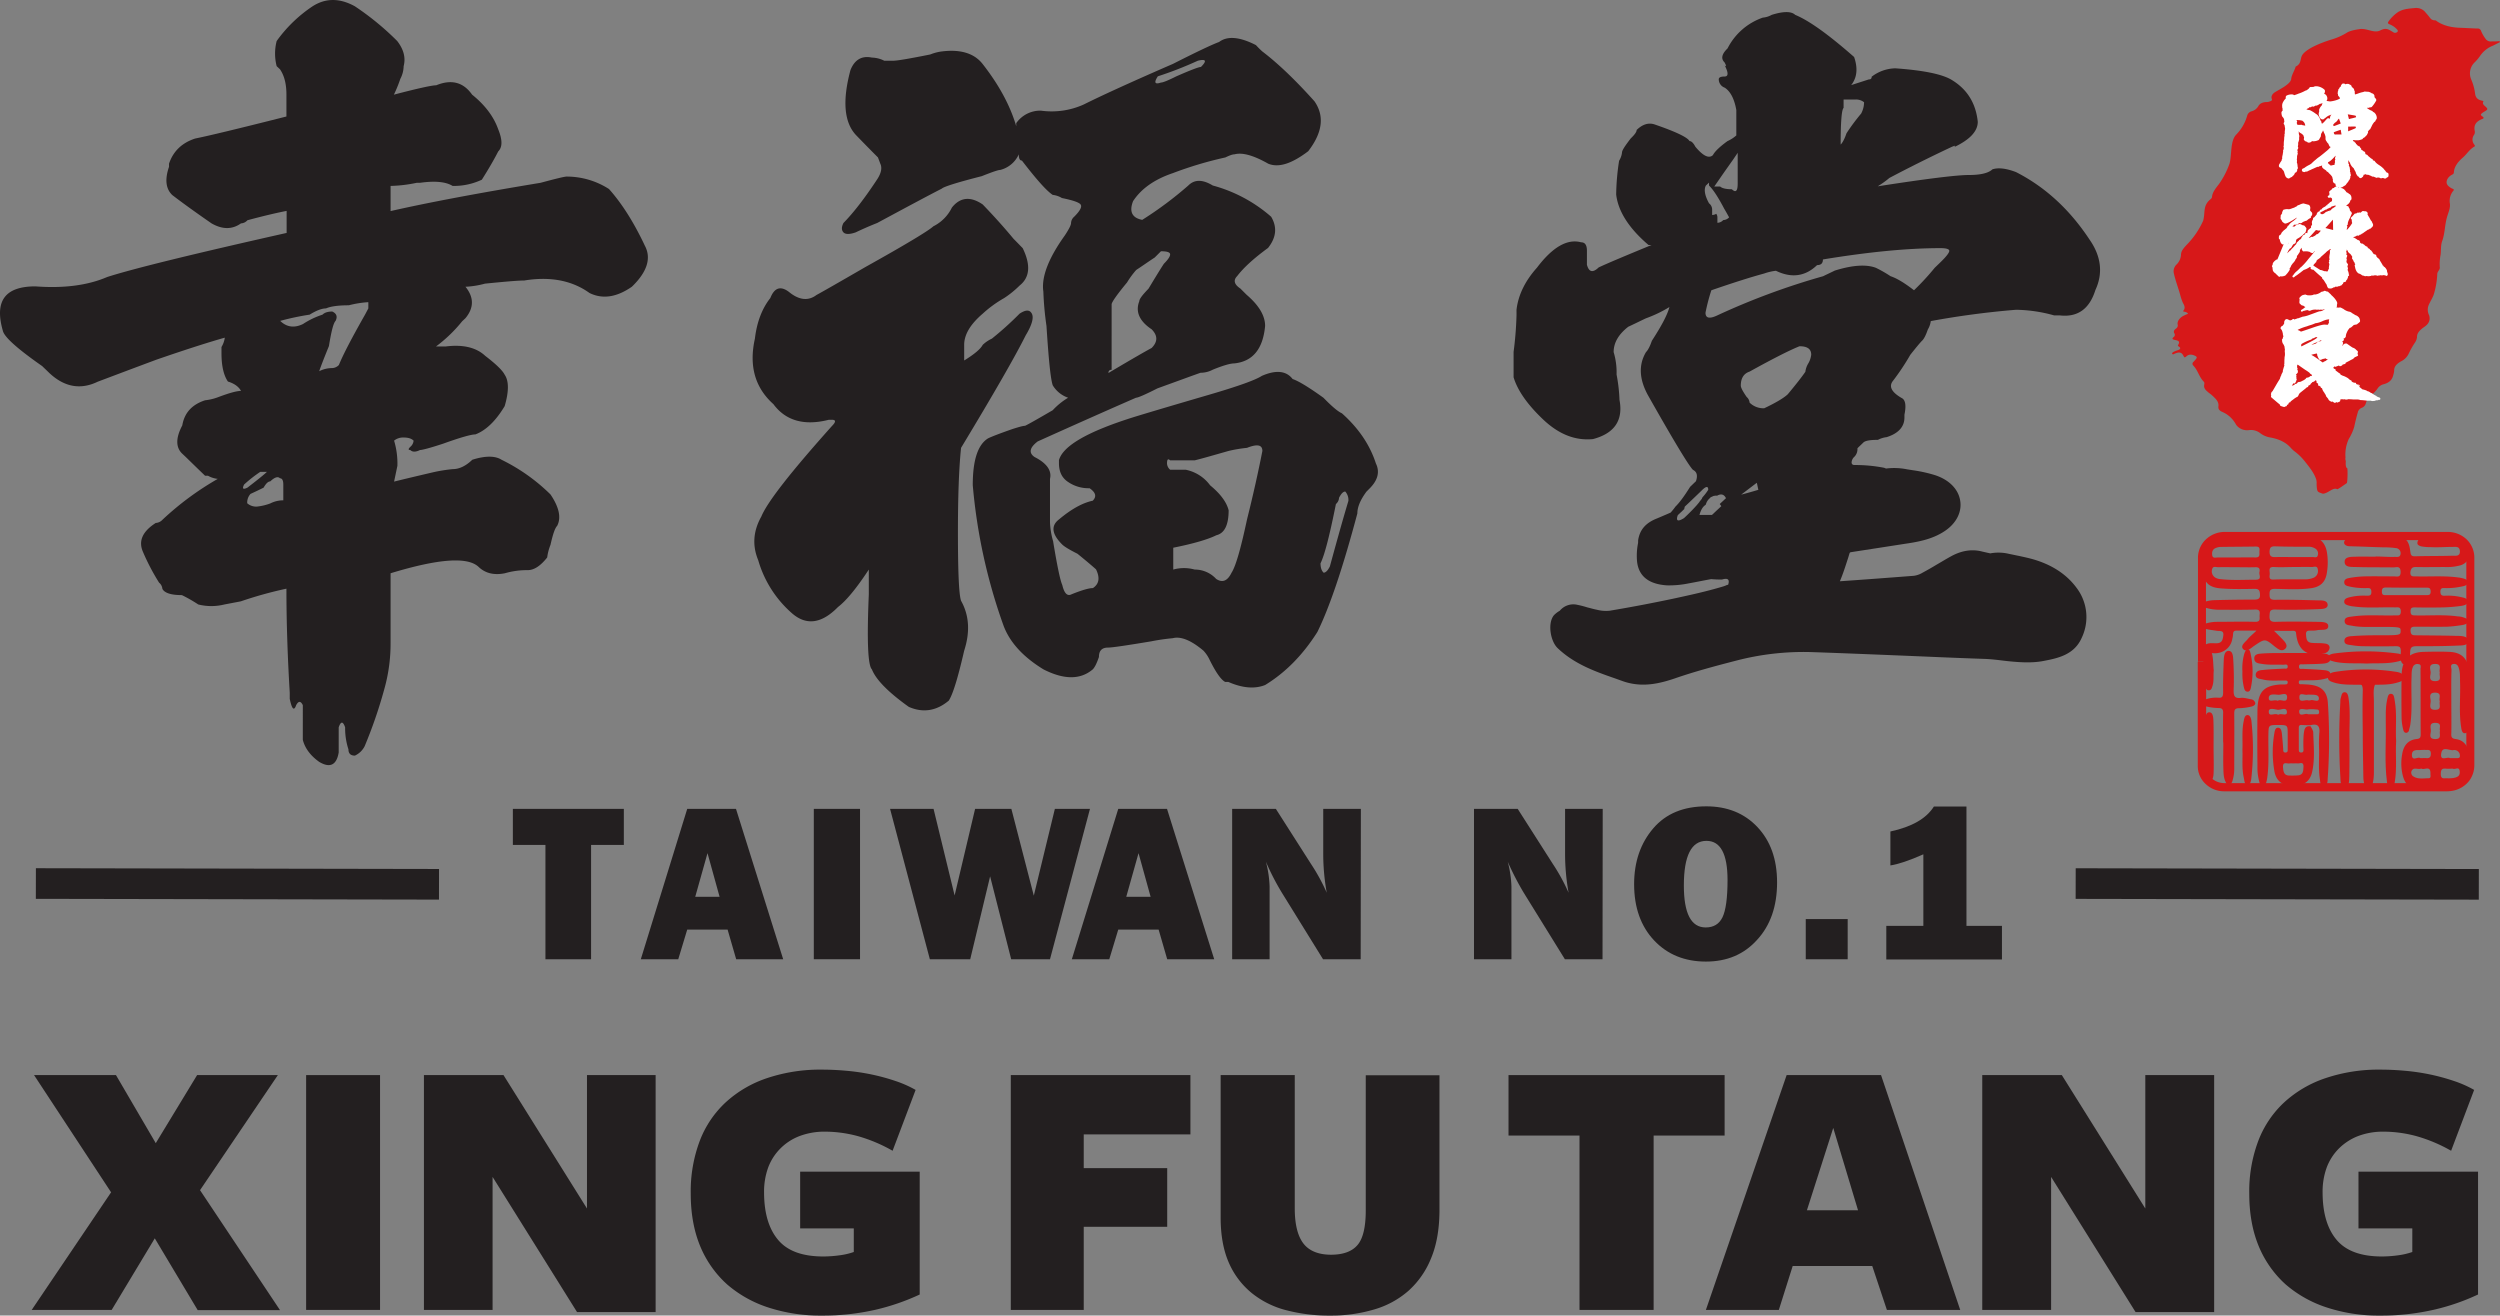 <svg id="圖層_1" data-name="圖層 1" xmlns="http://www.w3.org/2000/svg" viewBox="0 0 1281.82 674.52"><rect x="0" y="0" width="1281.82" height="674.52" fill="#808080" stroke="none"/><defs><style>.cls-1{fill:#d71819;}.cls-2{fill:#231f20;}.cls-3{fill:#fff;}</style></defs><path class="cls-1" d="M1263.7,325.8c-.2-1.5.2-2.4-.4-4.1-1.2-3.3-3.6-6.2-5.9-9.1a27.55,27.55,0,0,0-5.2-5,16.18,16.18,0,0,1-1.9-1.8c-2.4-2.7-5.9-4.4-10.3-5.2a11.57,11.57,0,0,1-5.5-2.4,7.75,7.75,0,0,0-5.5-1.4,7,7,0,0,1-6.2-2.2,6.07,6.07,0,0,1-.7-1,14.34,14.34,0,0,0-7-6.2c-1.5-.7-2-1.6-1.8-2.9.3-2.4-1.7-4.1-3.7-5.9-.6-.5-1.4-1-2-1.6-1.2-1-1.9-2.1-1.6-3.5.1-.5.2-1.2-.3-1.6-2.4-2.5-2.9-5.7-5.3-8.2a1.23,1.23,0,0,1,.1-1.9c.4-.4.7-.8,1-1.1.6-.7,1.2-1.4-.2-2-1.6-.8-3.1-.8-4.2.1s-1.2,1-1.8-.2c-.9-1.7-2-2-4.4-1-.4.1-.8.6-1.2.2s0-.7.4-1a10.89,10.89,0,0,1,2.5-1c1.3-.5,1.5-1.2.3-1.9-.5-.3-.4-.5-.2-.9.8-1.4.5-2-1.6-2.4-1.4-.3-1.8-.6-.8-1.5a1.36,1.36,0,0,0,.4-1.9c-.6-1-.1-1.8.9-2.5a1.87,1.87,0,0,0,.8-2c-.4-1.7,1.2-3.8,3.4-4.7a7.54,7.54,0,0,1,1.3-.6c.9-.3.5-.5.1-.8a3.36,3.36,0,0,0-1.4-.5c-.4-.1-.8-.2-.5-.5,1.2-1.4.5-2.8-.2-4a26.4,26.4,0,0,1-1.5-4.5c-1-3.5-2.3-6.9-3.1-10.4a4.83,4.83,0,0,1,1.4-4.9,7.39,7.39,0,0,0,2.2-5.1c.1-2,1.8-3.7,3.3-5.3a41.9,41.9,0,0,0,7.9-11.6,3.18,3.18,0,0,0,.3-.9c.9-3.9-.2-7.1,3.3-10.2.5-.4,1.1-.9,1.1-1.5.2-2.4,2-4.5,3.6-6.6a41.09,41.09,0,0,0,5.1-9.7c1.7-4.1.3-12,3.7-15.6a22.65,22.65,0,0,0,5.6-9.6,3.23,3.23,0,0,1,2.4-2.4,5.63,5.63,0,0,0,3.4-2.7c.7-1.2,2-1.9,4-2a4.48,4.48,0,0,0,2-.4c.7-.2,1.1-.5.9-1.1-.6-1.5.3-2.8,1.8-3.7,3.1-1.8,7.8-4.2,8.1-6.6.2-2.2,1.7-4.2,2.3-6.4,3.2-1.5,2.1-4.1,3.5-6.1,2.4-3.3,9.4-6,14.3-7.6a32.13,32.13,0,0,0,8-3.4c1.9-1.3,4.4-1.7,6.9-2.1,3.9-.6,7.4,2.3,10.6.7,2.2-1.1,3.4-1.1,5.4.1.4.2.8.5,1.2.7a1.65,1.65,0,0,0,2,.1c.7-.4.5-1,.1-1.4a10.25,10.25,0,0,0-3.7-2.6c-1.1-.4-1.2-.8-.7-1.5a18.76,18.76,0,0,1,4.4-4.5c2.6-1.9,5.8-2.1,9-2.4a6.11,6.11,0,0,1,5,1.6c.8.9,1.6,1.8,2.4,2.8s1.2,1.9,3.2,1.9a1.27,1.27,0,0,1,.7.4c3.2,2.2,7.1,3.2,11.6,3.4,3.1.1,6.2.3,9.2.4a1.73,1.73,0,0,1,1.9,1.1,17.91,17.91,0,0,0,2.7,4.6,3.31,3.31,0,0,0,2.9.9c1.1,0,2.3,0,3.4-.1.3,0,.6,0,.7.2s-.1.4-.4.5c-1.1.5-2.1,1.1-3.2,1.6a14.29,14.29,0,0,0-6.6,5.3,19.94,19.94,0,0,1-2.7,3.2,7.84,7.84,0,0,0-1.8,8.8,27.35,27.35,0,0,1,2,7.3c.2,1.7,1,3.1,3.6,3.6.3.1.8.1.6.5-.6,1.1.3,1.8,1.1,2.5,1.3,1.2,1.3,1.5-.4,2.5a10.38,10.38,0,0,0-1.7,1.2c-.6.6.1,1.1.6,1.4.8.6.7,1-.2,1.3-3.6,1.4-4.3,3.6-3.8,6.1a2.69,2.69,0,0,1-.4,2.1,4.05,4.05,0,0,0,.1,4.8c.3.4.7.9,0,1.2-2.5,1.5-3.6,3.6-5.6,5.4-2.7,2.3-4.7,4.9-4.8,7.9,0,.5-.5.8-1,1.1a5.07,5.07,0,0,0-2.4,2.4c-.8,1.9-.1,3.2,2.2,4.5.6.3,1.6.5,1,1.2a8.18,8.18,0,0,0-1.8,6.9c.2,2.5-1.1,4.9-1.7,7.4-1,3.9-.9,7.8-2.3,11.6-.8,2.3-.5,4.7-.8,7a24.45,24.45,0,0,0-.4,6.6c.1,1-1.3,2.1-1.3,3.2a42.59,42.59,0,0,1-1.6,9.9c-.6,2.3-2.2,4.4-3,6.6a6.43,6.43,0,0,0,.4,4.7c.7,2.1.1,4.2-2.2,5.8s-4.1,3.2-4,5.5a6.1,6.1,0,0,1-1.1,2.8,42.85,42.85,0,0,0-3.1,5.5,8.33,8.33,0,0,1-3.9,4c-2.2,1.2-3.7,2.7-3.6,4.8a10.27,10.27,0,0,1-.5,2.4c-.5,2.1-1.8,3.8-5,4.6a5.25,5.25,0,0,0-2.9,2,13.71,13.71,0,0,1-3.1,3.3,8.34,8.34,0,0,0-3,4.4,3.44,3.44,0,0,1-2.2,2.4,3.32,3.32,0,0,0-2,2.5c-.7,2.4-1.3,4.9-1.8,7.3a26.34,26.34,0,0,1-2.8,6.2,18.94,18.94,0,0,0-1.7,8.8c.2,3.3-.6-1.7.2,2.7,0,.1-.3,2.8.6,3.4.5-.7.3,7.5-.1,7.7s-4.6,3.3-4.9,3.1c-2.1-1.2-4.8,2.3-7.4,2.3C1264.3,328.5,1263.9,328.7,1263.7,325.8Z" transform="translate(-75.84 -76.27)"/><path class="cls-2" d="M1055.3,258.2q4.5-5.7,6-7.2c1-.9,2-2.9,3-5.8a10.88,10.88,0,0,0,1.5-4.3,437.86,437.86,0,0,1,43.7-5.8,75.65,75.65,0,0,1,19.6,2.9h3c9.1,1,15.1-3.4,18.1-13,4-8.6,3-17.3-3-25.9-10.1-15.3-22.6-26.9-37.7-34.6-5-1.9-9.1-2.4-12.1-1.4-2,1.9-6,2.9-12.1,2.9s-21.6,1.9-46.7,5.8a49,49,0,0,0,6-4.3c9.1-4.8,19.6-10.1,31.7-15.8q3-1.35,1.5,0c8-3.8,12.1-8.1,12.1-13-1-9.6-5.5-16.8-13.6-21.6-5-2.9-14.6-4.8-28.7-5.8a20.57,20.57,0,0,0-12.1,4.3c0,1-.5,1.4-1.5,1.4l-9,2.9q4.5-5.7,1.5-14.4c-13.1-11.5-23.1-18.7-30.2-21.6-2-1.9-6-1.9-12.1,0a10.94,10.94,0,0,1-4.5,1.4,32,32,0,0,0-18.1,15.8q-4.5,4.35-1.5,7.2c1,1.9,1,2.4,0,1.4,2,3.8,2,5.8,0,5.8s-3,.5-3,1.4a4.55,4.55,0,0,0,3,4.3c3,1.9,5,5.8,6,11.5v13a17.5,17.5,0,0,1-4.5,2.9q-6,4.35-7.5,7.2c-2,1.9-5,.5-9-4.3-1-1.9-2-2.9-3-2.9-1-1.9-7-4.8-18.1-8.6-3-.9-6,0-9,2.9,0,1-1,2.4-3,4.3-3,3.9-4.5,6.2-4.5,7.2a10.4,10.4,0,0,1-1.5,4.3,120.06,120.06,0,0,0-1.5,17.3c1,8.6,6.5,17.3,16.6,25.9h1.5c-14.1,5.8-23.1,9.6-27.1,11.5-3,2.9-5,2.4-6-1.4v-7.2c0-2.9-1-4.3-3-4.3-7-1.9-14.6,2.4-22.6,13-6,6.7-9.6,13.9-10.5,21.6V238a182.18,182.18,0,0,1-1.5,18.7v13c2,6.7,7,13.9,15.1,21.6s16.6,11,25.6,10.1c11-2.9,15.6-9.6,13.6-20.1a84,84,0,0,0-1.5-13,36,36,0,0,0-1.5-11.5c0-4.8,2.5-9.1,7.5-13,2-.9,5-2.4,9-4.3a65.45,65.45,0,0,0,12.1-5.8c-1,3.9-4,9.6-9,17.3-1,2.9-2,4.8-3,5.8-4,6.7-3.5,14.4,1.5,23,13,23,20.6,35.5,22.6,37.4,2,1,2.5,2.9,1.5,5.8l-3,2.9c-3,4.8-5.5,8.2-7.5,10.1a30.92,30.92,0,0,1-2.5,3.1c-2.3,1-4.6,2-7,3-5.6,2.2-8.7,5.6-9.6,10.9-.1.6,0,1.2-.1,1.8a33.08,33.08,0,0,0-.5,9.3c.8,7.6,6,11.7,15.3,12.3a49.31,49.31,0,0,0,11.1-1c3.9-.7,7.7-1.5,11.6-2.2a51.48,51.48,0,0,0,5.6.2c3-.9,4,0,3.1,2.7l-.6.1a13.06,13.06,0,0,1-2.1.8c-8.6,2.6-17.5,4.5-25.8,6.3-9.5,2-19.7,4-32.2,6.1a18.46,18.46,0,0,1-6.6-.5c-1.6-.3-3.2-.8-4.9-1.2a46,46,0,0,0-5-1.3,9,9,0,0,0-9.1,3,13.31,13.31,0,0,0-3,2.3c-3.4,4.1-1.8,13.4,1.9,16.9,8.6,8.2,19.3,12,29.7,15.6l3.9,1.4a31.18,31.18,0,0,0,10.2,1.7c4.8,0,9.8-1,16-3.1,9.8-3.4,19.7-6.1,31.7-9.2a137,137,0,0,1,38.1-4.4c14.7.5,29.5,1.1,44.2,1.7,15,.6,29.9,1.3,44.9,1.8,3.2.1,6.6.5,9.8.9,6.8.8,14.2,1.4,20.4.2,7.4-1.4,15.8-3.1,19.7-11.7a24.75,24.75,0,0,0-2.6-25.9c-5.1-6.9-12.7-11.9-22.7-14.7-2.2-.6-4.5-1.1-6.8-1.6-1.6-.3-3.3-.7-4.9-1a23.11,23.11,0,0,0-9.8-.3l-4-.9c-5.2-1.4-10.6-.6-15.9,2.3-2.6,1.4-5.2,3-7.8,4.5-2.3,1.4-4.6,2.7-7,4a11.64,11.64,0,0,1-4.5,1.6c-13,1-26.2,2-37.9,2.8,1.7-4,3-8.2,4.3-12.2l.6-2c.2-.5.3-.6.7-.7l15.5-2.4,11.6-1.8c6.8-1,14.4-2.2,21-6.6,6.2-4.1,9.1-10.2,7.9-16.1-1.1-5.7-5.8-10.3-12.8-12.6a72.39,72.39,0,0,0-11.2-2.5l-3.2-.5a33.08,33.08,0,0,0-10.7-.4c-.4-.1-.7-.3-1.1-.4a77.17,77.17,0,0,0-15.1-1.4c-1,0-1.5-.5-1.5-1.4a4.31,4.31,0,0,1,1.5-2.9,5.62,5.62,0,0,0,1.5-4.3c1-1,2-1.9,3-2.9s3.5-1.4,7.5-1.4a12.78,12.78,0,0,1,4.5-1.4c6-1.9,9.1-5.3,9.1-10.1v-1.4c1-4.8.5-7.7-1.5-8.6-5-2.9-6.6-5.8-4.5-8.6A120.4,120.4,0,0,0,1055.3,258.2Zm-34.2-126.6v-4.3h6a6.55,6.55,0,0,1,4.5,1.4,12.53,12.53,0,0,1-1.5,5.8,103.36,103.36,0,0,0-7.5,10.1c-1,2.9-2,4.8-3,5.8C1019.6,138.8,1020.1,132.5,1021.1,131.6Zm-54.3,23v15.8c0,3.9-1,4.8-3,2.9-3,0-5-.5-6-1.4h-3l2.7-3.9c2.4-3.5,4.9-7,7.3-10.4C965.5,156.5,966.2,155.6,966.8,154.6Zm-16.3,16.8,1.6-1.5v1.5c2.1,2,4.7,6,7.8,11.9.8,1.3,1.6,2.8,2.5,4.4a4.17,4.17,0,0,1-3,1.4,4.17,4.17,0,0,1-3,1.4v-2.9a2.93,2.93,0,0,0-.6-1.7,4.2,4.2,0,0,1-2.1.6v-3a4.1,4.1,0,0,0-1.6-3C949.9,176.5,949.4,173.4,950.5,171.4ZM946.9,334c-.2.2-.4.5-.6.7s-.2.2-.2.3l-.2.2h0c-1.6,1.8-3.8,4.1-6.6,6.7-3.2,2-4.3,1.5-3.2-1.5l1.6-1.5c.6-.5,1.1-1.1,1.7-1.6a7.89,7.89,0,0,1,.3-1.3l1.5-1.4q6-5.7,7.5-7.2,3-2.85,3,0a25.47,25.47,0,0,1-2.9,3.8h0c-.1.1-.1.2-.2.4s-.1.1-.1.2-.1.1-.1.2-.1.2-.2.3l-.1.1c-.1.1-.2.3-.3.4a.1.1,0,0,1-.1.1c-.1.1-.2.3-.4.5h0a2.09,2.09,0,0,1-.4.6Zm13.9-2.3-1.5,1.4c-.5.5-1.1,1-1.7,1.6a10.47,10.47,0,0,1,.8,1.1l-1.6,1.5c-1.1,1-2.1,2-3.2,3h-6.4c.7-2.5,1.7-4.3,3.2-5.2.1-.4.3-.8.4-1.1s.2-.3.2-.5l.1-.1c.1-.1.1-.2.2-.3s.1-.1.1-.2a.22.22,0,0,1,.2-.2c0-.1.1-.1.1-.2l.2-.2.1-.1.2-.2.1-.1.2-.2.1-.1.3-.3h0a.52.52,0,0,1,.4-.2.1.1,0,0,0,.1-.1c.1,0,.2-.1.3-.1a.31.31,0,0,0,.2-.1.35.35,0,0,0,.2-.1c.1,0,.1,0,.2-.1a.37.37,0,0,0,.3-.1h.2a.37.37,0,0,0,.3-.1h1.2c2-1.1,3.5-.7,4.5,1.3Zm8.9-2.1h0c-.4.1-.8.2-1.1.3l.1-.1,7.9-6c.3,1.2.5,2.4.8,3.6C974.8,328.2,972.3,328.9,969.7,329.6Zm33.3-67a10.88,10.88,0,0,0-1.5,4.3c-2,2.9-5,6.7-9,11.5-2,1.9-6,4.3-12.1,7.2a10.1,10.1,0,0,1-7.5-2.9,4.31,4.31,0,0,0-1.5-2.9c-2-2.9-3-4.8-3-5.8q0-5.7,4.5-7.2c12.1-6.7,20.6-11,25.6-13,4,0,6,1.4,6,4.3A11,11,0,0,1,1003,262.6Zm42.2-44.7a66.43,66.43,0,0,0-7.5-4.3c-5-1.9-12.1-1.4-21.1,1.4-2,1-4,1.9-6,2.9A363.2,363.2,0,0,0,956.3,238c-4,1.9-6,1.4-6-1.4a96.94,96.94,0,0,1,3-11.5c11-3.8,20.1-6.7,27.1-8.6a28,28,0,0,1,6-1.4c8,3.9,15.1,2.9,21.1-2.9,2,0,3-.9,3-2.9,23.1-3.8,43.2-5.8,60.3-5.8,3,0,4.5.5,4.5,1.4s-1.5,2.9-4.5,5.8l-3,2.9a129.17,129.17,0,0,1-10.6,11.5Q1049.85,219.4,1045.2,217.9Z" transform="translate(-75.84 -76.27)"/><path class="cls-2" d="M500.8,291.5c-12.6,3.2-22.1.5-28.4-8-9.5-8.5-12.6-19.7-9.5-33.6,1-8.5,3.7-15.5,7.9-20.8,2.1-5.3,5.2-6.4,9.5-3.2,5.2,4.3,10,4.8,14.2,1.6q3.15-1.65,25.2-14.4c21-11.7,32.5-18.7,34.7-20.8a21,21,0,0,0,9.5-9.6c4.2-5.3,9.5-5.9,15.8-1.6,5.2,5.4,10.5,11.2,15.8,17.6,2.1,2.1,3.7,3.8,4.7,4.8,4.2,8.6,3.7,15-1.6,19.2a49.7,49.7,0,0,1-7.9,6.4,60.35,60.35,0,0,0-11,8c-6.3,5.4-9.5,10.7-9.5,16v8c5.2-3.2,8.4-5.9,9.5-8a17.28,17.28,0,0,1,4.7-3.2,163.81,163.81,0,0,0,14.2-12.8c3.2-2.1,5.2-2.1,6.3,0s0,5.9-3.2,11.2q-8,16.05-33.1,57.6c-1.1,10.7-1.6,25.1-1.6,43.2,0,20.3.5,32,1.6,35.2,4.2,7.5,4.7,16,1.6,25.6-3.2,13.9-5.8,22.4-7.9,25.6-6.3,5.3-13.2,6.4-20.5,3.2q-15.75-11.25-18.9-19.2c-2.1-2.1-2.6-14.9-1.6-38.4V368.3c-6.3,9.6-11.6,16-15.8,19.2-8.4,8.6-16.3,9.6-23.6,3.2a57.12,57.12,0,0,1-17.3-27.2c-3.1-7.5-2.6-14.9,1.6-22.4,3.1-7.5,15.2-22.9,36.2-46.4,2.1-2.1,2.1-3.2,0-3.2Zm280.5,22.4c2.1,4.3,1,8.6-3.2,12.8l-1.6,1.6c-3.2,4.3-4.7,8-4.7,11.2-7.4,27.8-14.2,48-20.5,60.8-7.4,11.7-16.3,20.8-26.8,27.2-5.3,2.1-11.6,1.6-18.9-1.6H704c-2.1-1.1-4.7-4.8-7.9-11.2a18,18,0,0,0-3.2-4.8c-6.3-5.3-11.6-7.5-15.8-6.4a105.69,105.69,0,0,0-11,1.6c-12.6,2.1-20,3.2-22.1,3.2-3.2,0-4.7,1.6-4.7,4.8-1.1,3.2-2.1,5.3-3.2,6.4q-9.45,8-25.2,0c-10.5-6.4-17.3-13.9-20.5-22.4A285.42,285.42,0,0,1,574.6,325c0-12.8,2.6-20.8,7.9-24q3.15-1.5,12.6-4.8c3.2-1,5.2-1.6,6.3-1.6,2.1-1,6.8-3.7,14.2-8a35.92,35.92,0,0,1,7.9-6.4,14.78,14.78,0,0,1-7.9-6.4c-1.1-3.2-2.1-13.3-3.2-30.4a160.42,160.42,0,0,1-1.6-17.6c-1.1-7.4,2.6-17.1,11-28.8,2.1-3.2,3.2-5.3,3.2-6.4a4.48,4.48,0,0,1,1.6-3.2c3.2-3.2,4.2-5.3,3.2-6.4s-4.2-2.1-9.5-3.2a11.57,11.57,0,0,0-4.7-1.6c-3.2-2.1-8.4-8-15.8-17.6-1.1,0-1.6-1.1-1.6-3.2a14.23,14.23,0,0,1-9.5,8c-1.1,0-4.2,1.1-9.5,3.2-12.6,3.2-19.5,5.4-20.5,6.4-6.3,3.2-17.3,9.1-33.1,17.6-5.3,2.1-8.9,3.8-11,4.8-3.1,1.1-5.3,1.1-6.3,0s-1.1-2.6,0-4.8c5.2-5.3,11-12.8,17.3-22.4,2.1-3.2,2.6-5.9,1.6-8L526,157c-4.2-4.2-7.9-8-11-11.2-6.3-6.4-7.4-17.6-3.1-33.6,2.1-5.3,5.8-7.5,11-6.4a14.7,14.7,0,0,1,6.3,1.6h4.7c2.1,0,8.4-1.1,18.9-3.2a23.94,23.94,0,0,1,6.3-1.6c9.5-1.1,16.3,1.1,20.5,6.4,8.4,10.7,14.2,21.4,17.3,32v-1.6a15.06,15.06,0,0,1,12.6-6.4,40,40,0,0,0,22.1-3.2c8.4-4.2,23.6-11.2,45.7-20.8,12.6-6.4,20.5-10.1,23.6-11.2,4.2-3.2,10.5-2.7,18.9,1.6,1,1.1,2.1,2.2,3.2,3.2,8.4,6.4,17.3,15,26.8,25.6,5.2,7.5,4.2,16-3.2,25.6-8.4,6.4-15.2,8.6-20.5,6.4-7.4-4.2-13.2-5.9-17.3-4.8-1.1,0-2.6.6-4.7,1.6a190.69,190.69,0,0,0-26.8,8c-9.5,3.2-16.3,8-20.5,14.4-2.1,5.4-.5,8.6,4.7,9.6a188,188,0,0,0,23.6-17.6c3.2-3.2,7.3-3.2,12.6,0a75.16,75.16,0,0,1,29.9,16c3.2,5.4,2.6,10.7-1.6,16-7.4,5.4-12.6,10.2-15.8,14.4-2.1,2.1-1.6,4.3,1.6,6.4l1.6,1.6,1.6,1.6c6.3,5.4,9.5,10.7,9.5,16-1.1,11.8-6.3,18.2-15.8,19.2-2.1,0-5.8,1.1-11,3.2a13.4,13.4,0,0,1-6.3,1.6c-3.2,1.1-10.5,3.8-22.1,8-6.3,3.2-10,4.8-11,4.8q-22,9.6-50.4,22.4c-4.2,3.2-4.7,5.9-1.6,8,6.3,3.2,8.9,7,7.9,11.2v22.4a41.54,41.54,0,0,0,1.6,9.6c2.1,12.8,3.7,20.3,4.7,22.4,1,4.3,2.6,5.9,4.7,4.8,5.2-2.1,8.9-3.2,11-3.2,3.2-2.1,3.7-5.3,1.6-9.6-1.1-1-4.2-3.7-9.5-8-4.2-2.1-6.8-3.7-7.9-4.8-5.3-5.3-5.8-9.6-1.6-12.8,6.3-5.3,12.1-8.5,17.3-9.6,2.1-2.1,1.6-4.2-1.6-6.4a18.52,18.52,0,0,1-11-3.2c-3.2-2.1-4.7-5.3-4.7-9.6v-1.6c2.1-7.5,15.2-14.9,39.4-22.4,10.5-3.2,23.1-6.9,37.8-11.2s23.6-7.5,26.8-9.6c7.3-3.2,12.6-2.6,15.8,1.6,3.2,1.1,8.4,4.3,15.8,9.6,4.2,4.3,7.3,7,9.5,8C772.4,295.8,778.2,304.3,781.3,313.9ZM645.8,264.3v1.6a1.39,1.39,0,0,0-1.6,1.6c12.6-7.5,20-11.7,22.1-12.8q4.8-4.8,0-9.6c-6.3-4.2-8.4-9.1-6.3-14.4,0-1.1,1.6-3.2,4.7-6.4,3.2-5.3,5.8-9.6,7.9-12.8,2.1-2.1,3.2-3.7,3.2-4.8s-1.6-1.6-4.7-1.6l-3.2,3.2c-3.2,2.1-6.3,4.3-9.5,6.4a45.94,45.94,0,0,0-4.7,6.4c-5.3,6.4-7.9,10.2-7.9,11.2Zm23.7-148.9c-2.1,3.2-1.6,4.3,1.6,3.2,1,0,3.7-1.1,7.9-3.2q10.95-4.8,12.6-4.8c3.2-3.2,2.6-4.2-1.6-3.2A188.8,188.8,0,0,1,669.5,115.4Zm45.7,227.3c3.2-12.8,5.8-24.5,7.9-35.2,0-3.2-2.6-3.7-7.9-1.6a70.94,70.94,0,0,0-9.5,1.6c-7.4,2.1-13.2,3.8-17.3,4.8H675.8c-1.1-1-1.6-.5-1.6,1.6a4.48,4.48,0,0,0,1.6,3.2h7.9a20.54,20.54,0,0,1,12.6,8c5.2,4.3,8.4,8.5,9.5,12.8,0,7.5-2.1,11.8-6.3,12.8-4.2,2.1-11.6,4.3-22.1,6.4v11.2a20.43,20.43,0,0,1,11,0,14.86,14.86,0,0,1,11,4.8c3.2,2.1,5.8,1.1,7.9-3.2C709.4,366.7,712,357.7,715.2,342.7Zm52-9.6a6.48,6.48,0,0,0-1.6-4.8c-1.1,0-2.1,1.1-3.2,3.2a4.48,4.48,0,0,1-1.6,3.2c-3.2,16-5.8,26.2-7.9,30.4,0,2.1.5,3.8,1.6,4.8,1,0,2.1-1,3.2-3.2C760.9,355,764,343.8,767.2,333.1Z" transform="translate(-75.84 -76.27)"/><path class="cls-2" d="M94,223.1c14.5,1.1,26.8-.5,36.8-4.8,13.4-4.3,44-11.8,92-22.6V184.4q-8.4,1.65-20.1,4.8a4.67,4.67,0,0,1-3.3,1.6c-4.5,3.2-9.5,3.2-15.1,0-7.8-5.4-14.5-10.2-20.1-14.5-3.4-3.2-3.9-8.1-1.7-14.5v-1.6c2.2-6.5,6.7-10.7,13.4-12.9,5.6-1.1,21.2-4.8,46.8-11.3V124.7q0-8.1-3.3-12.9l-1.7-1.6a25.63,25.63,0,0,1,0-12.9,71.26,71.26,0,0,1,18.4-17.8c6.7-4.3,13.9-4.3,21.7,0a141.12,141.12,0,0,1,21.7,17.8q5,6.45,3.3,12.9a14.33,14.33,0,0,1-1.7,6.5,67.23,67.23,0,0,1-3.3,8.1c12.2-3.2,19.5-4.8,21.7-4.8,7.8-3.2,13.9-1.6,18.4,4.8,6.7,5.4,11.1,11.3,13.4,17.8,2.2,5.4,2.2,9.1,0,11.3-2.2,4.3-5,9.1-8.4,14.5a33.64,33.64,0,0,1-15,3.2c-3.4-2.1-8.9-2.7-16.7-1.6h-1.7a72,72,0,0,1-13.4,1.6v12.9Q304.6,178,353,170c7.8-2.1,12.3-3.2,13.4-3.2a40.13,40.13,0,0,1,21.7,6.4c6.7,7.5,12.8,17.2,18.4,29.1,3.4,6.4,1.1,13.5-6.7,21-7.8,5.4-15,6.5-21.7,3.2-8.9-6.4-20.1-8.6-33.5-6.4-3.4,0-10,.6-20.1,1.6a45.89,45.89,0,0,1-10,1.6c4.4,5.4,4.4,10.8,0,16.1l-1.7,1.6a72.79,72.79,0,0,1-13.4,12.9h5.1c8.9-1.1,15.6.6,20.1,4.8,5.6,4.3,8.9,7.5,10,9.7,2.2,3.2,2.2,8.6,0,16.1-4.5,7.5-9.5,12.4-15,14.5-2.2,0-7.8,1.6-16.7,4.8-6.7,2.2-10.6,3.2-11.7,3.2-2.2,1.1-3.9,1.1-5,0-1.1,0-1.1-.5,0-1.6a4.64,4.64,0,0,0,1.7-3.2c-1.1-1.1-2.8-1.6-5-1.6a7.3,7.3,0,0,0-5,1.6,40.65,40.65,0,0,1,1.7,12.9l-1.7,8.1q6.6-1.65,20.1-4.8a80.55,80.55,0,0,1,10-1.6c3.3,0,6.7-1.6,10-4.8q10-3.15,15,0a95.4,95.4,0,0,1,25.1,17.8c4.4,6.5,5.6,11.9,3.4,16.1-1.1,1.1-2.2,4.3-3.4,9.7a26.47,26.47,0,0,0-1.7,6.5c-3.4,4.3-6.7,6.5-10,6.5a40.34,40.34,0,0,0-11.7,1.6c-5.6,1.1-10,0-13.4-3.2-5.6-5.4-20.6-4.3-45.2,3.2v35.5a85.78,85.78,0,0,1-3.3,24.2,237.79,237.79,0,0,1-10,29,10.59,10.59,0,0,1-5,4.8c-2.2,0-3.3-1.1-3.3-3.2a34.89,34.89,0,0,1-1.7-11.3q-1.65-4.8-3.3,0v12.9c-1.1,6.5-4.5,8.1-10,4.8-4.5-3.2-7.3-7-8.4-11.3V437.8c-1.1-2.2-2.2-2.2-3.4,0-1.1,3.2-2.2,2.1-3.3-3.2v-3.2c-1.1-18.3-1.7-36-1.7-53.3a204.23,204.23,0,0,0-23.4,6.5l-8.4,1.6a27.62,27.62,0,0,1-13.4,0,75.27,75.27,0,0,0-8.4-4.8c-5.6,0-8.9-1.1-10-3.2a4.64,4.64,0,0,0-1.7-3.2,112.85,112.85,0,0,1-8.4-16.1c-2.2-5.4,0-10.2,6.7-14.5a5.06,5.06,0,0,0,3.4-1.6,150.57,150.57,0,0,1,28.4-21,12.54,12.54,0,0,1-5-1.6H181c-2.2-2.1-5.6-5.4-10-9.7l-1.7-1.6c-3.4-3.2-3.4-8.1,0-14.5,1.1-6.5,5-10.7,11.7-12.9a26.49,26.49,0,0,0,6.7-1.6c5.6-2.1,9.5-3.2,11.7-3.2-1.1-2.1-3.4-3.8-6.7-4.8-2.2-3.2-3.3-8.1-3.3-14.5v-3.2a12.49,12.49,0,0,0,1.7-4.8c-7.8,2.2-19.5,5.9-35.1,11.3-14.5,5.4-24.5,9.2-30.1,11.3-8.9,4.3-17.3,2.7-25.1-4.8-1.1-1.1-2.2-2.1-3.3-3.2-12.3-8.6-19-14.5-20.1-17.8C72.8,230.6,78.4,223.1,94,223.1ZM201,324.7c-1.1,2.2-.6,2.7,1.7,1.6,5.6-4.3,8.9-7,10-8.1h-3.4A68.73,68.73,0,0,0,201,324.7Zm6.7,11.3a27.47,27.47,0,0,0,6.7-1.6,14.67,14.67,0,0,1,6.7-1.6v-8.1c0-2.1-.6-3.2-1.7-3.2-1.1-1.1-2.8-.5-5,1.6-1.1,0-2.2,1.1-3.4,3.2-2.2,1.1-4.5,2.2-6.7,3.2a6.52,6.52,0,0,0-1.7,4.8A6.86,6.86,0,0,0,207.7,336Zm40.2-95.2c-1.1,1.1-2.2,5.4-3.4,12.9-2.2,5.4-3.9,9.7-5,12.9a14.67,14.67,0,0,1,6.7-1.6,5.06,5.06,0,0,0,3.4-1.6c2.2-5.4,6.7-14,13.4-25.8l1.7-3.2v-3.2a52,52,0,0,0-10,1.6c-5.6,0-9.5.6-11.7,1.6-2.2,0-5,1.1-8.4,3.2a132.19,132.19,0,0,0-15.1,3.2c3.3,3.2,7.2,3.8,11.7,1.6a41.5,41.5,0,0,1,10-4.8c1.1-1.1,2.8-1.6,5-1.6C248.4,237,249,238.6,247.9,240.8Z" transform="translate(-75.84 -76.27)"/><rect class="cls-2" x="189.74" y="426.16" width="15.7" height="206.7" transform="translate(-408.15 649.78) rotate(-89.89)"/><rect class="cls-2" x="1235.69" y="426.19" width="15.7" height="206.7" transform="translate(635.68 1695.75) rotate(-89.89)"/><path class="cls-2" d="M378.9,509.5v58.6H355.5V509.5H338.8V491h56.9v18.5Z" transform="translate(-75.84 -76.27)"/><path class="cls-2" d="M453.3,568.1l-4.4-15.2H428.2l-4.6,15.2H404.4L428.2,491h25l24.2,77.1Zm-21-32h12.5l-6.2-22.4Z" transform="translate(-75.84 -76.27)"/><path class="cls-2" d="M516.8,491v77.1H493.1V491Z" transform="translate(-75.84 -76.27)"/><path class="cls-2" d="M634.7,491l-20.5,77.1H594.3l-10.8-42.5-10.2,42.5H552.6L532.2,491h22.3l10.8,44.4L575.8,491h18.6l11.5,44.5L616.7,491Z" transform="translate(-75.84 -76.27)"/><path class="cls-2" d="M674.3,568.1l-4.4-15.2H649.2l-4.6,15.2H625.4L649.2,491h25l24.2,77.1Zm-21-32h12.5l-6.2-22.4Z" transform="translate(-75.84 -76.27)"/><path class="cls-2" d="M773.5,568.1H754.2L733.1,534a128.88,128.88,0,0,1-8.2-15.9,56.62,56.62,0,0,1,1.9,12.7v37.3H707.6V491H730l18,28.2a98.76,98.76,0,0,1,8.1,14.8,112.42,112.42,0,0,1-1.8-20.2V491h19.3l-.1,77.1Z" transform="translate(-75.84 -76.27)"/><path class="cls-2" d="M897.5,568.1H878.2L857.1,534a144.37,144.37,0,0,1-8.2-15.9,56.62,56.62,0,0,1,1.9,12.7v37.3H831.6V491H854l18,28.2a98.76,98.76,0,0,1,8.1,14.8,112.42,112.42,0,0,1-1.8-20.2V491h19.3l-.1,77.1Z" transform="translate(-75.84 -76.27)"/><path class="cls-2" d="M950.5,569.3c-10.8,0-19.7-3.6-26.5-10.8s-10.3-16.8-10.3-28.9c0-11.5,3.3-21,9.8-28.6s15.6-11.3,27.2-11.3c10.7,0,19.5,3.5,26.2,10.6S987,516.8,987,528.7q0,18.3-10.2,29.4C970.1,565.6,961.3,569.3,950.5,569.3Zm-.1-17.5c4,0,6.9-1.7,8.6-5.2s2.6-9.9,2.6-19.1q0-20.1-10.8-20.1c-7.8,0-11.6,7.7-11.6,22.9C939.2,544.6,942.9,551.8,950.4,551.8Z" transform="translate(-75.84 -76.27)"/><path class="cls-2" d="M1023.2,547.5v20.6h-21.5V547.5Z" transform="translate(-75.84 -76.27)"/><path class="cls-2" d="M1084.1,551h18.2v17.2H1043V551h19V514.3c-7.2,3.2-12.9,5.1-16.9,5.7V502.6c11-2.4,18.4-6.6,22.3-12.8h16.7V551Z" transform="translate(-75.84 -76.27)"/><path class="cls-2" d="M133.1,747.9h-41l40.7-60.3L93.3,627.5h42l20.4,34.9,21.2-34.9h41.4l-39.9,59,41,61.5H177.2l-22-36.8Z" transform="translate(-75.84 -76.27)"/><path class="cls-2" d="M232.8,747.9V627.5h37.9V747.9Z" transform="translate(-75.84 -76.27)"/><path class="cls-2" d="M376.8,627.5H412V749H371.7l-43.3-69.3v68.2H293.2V627.5H334l42.8,68.4V627.5Z" transform="translate(-75.84 -76.27)"/><path class="cls-2" d="M524.8,747.8a120.62,120.62,0,0,1-27.7,3,85.76,85.76,0,0,1-27.5-4.2,61,61,0,0,1-21.2-12,54.39,54.39,0,0,1-13.6-19.5c-3.2-7.8-4.8-16.7-4.8-26.9a73.32,73.32,0,0,1,4.6-26.9A52.27,52.27,0,0,1,448,641.4,59,59,0,0,1,469.3,629a85.45,85.45,0,0,1,28.1-4.3q6.15,0,12.6.6a109.7,109.7,0,0,1,12.8,1.9,106.82,106.82,0,0,1,12.1,3.3,58.31,58.31,0,0,1,10.4,4.6l-11.8,31.2a79.2,79.2,0,0,0-17.8-7.5,64.93,64.93,0,0,0-16.9-2.3,36,36,0,0,0-13.1,2.3,27.79,27.79,0,0,0-9.8,6.4,27.34,27.34,0,0,0-6.2,9.7,36.21,36.21,0,0,0-2.1,12.6c0,10.7,2.4,18.8,7.2,24.5s12.5,8.5,23.2,8.5a62.34,62.34,0,0,0,8.3-.6,34.33,34.33,0,0,0,7.3-1.7V706.1H486.1V677h61.3v63A114.88,114.88,0,0,1,524.8,747.8Z" transform="translate(-75.84 -76.27)"/><path class="cls-2" d="M594.1,627.5h92.1v30.4H631.5v17.3h42.8v30.1H631.5v42.6H594.1V627.5Z" transform="translate(-75.84 -76.27)"/><path class="cls-2" d="M809.6,721.4A44.75,44.75,0,0,1,798,738.1a46.08,46.08,0,0,1-17.7,9.6,77.19,77.19,0,0,1-22.6,3.1,86.57,86.57,0,0,1-22.2-2.7,46.47,46.47,0,0,1-17.8-8.8,41.4,41.4,0,0,1-11.8-15.6c-2.8-6.4-4.2-14.1-4.2-23.2v-73h38v68.4c0,8.1,1.5,14.1,4.4,17.9s7.7,5.8,14.2,5.8c6.3,0,10.8-1.7,13.6-5s4.2-9.2,4.2-17.7V627.6h37.8v69.9C813.8,706.7,812.4,714.7,809.6,721.4Z" transform="translate(-75.84 -76.27)"/><path class="cls-2" d="M923.7,658.5v89.4h-38V658.5H849.3v-31H960.1v31Z" transform="translate(-75.84 -76.27)"/><path class="cls-2" d="M1080.9,747.9h-37.6l-7.5-22.5H995l-7.1,22.5H950.5l41.4-120.4h48.4Zm-65.1-93.3-13.5,42.2h26.2Z" transform="translate(-75.84 -76.27)"/><path class="cls-2" d="M1175.9,627.5h35.2V749h-40.3l-43.3-69.3v68.2h-35.3V627.5H1133l42.8,68.4V627.5Z" transform="translate(-75.84 -76.27)"/><path class="cls-2" d="M1323.8,747.8a120.62,120.62,0,0,1-27.7,3,84.7,84.7,0,0,1-27.4-4.2,61,61,0,0,1-21.2-12,54.39,54.39,0,0,1-13.6-19.5c-3.2-7.8-4.8-16.7-4.8-26.9a73.32,73.32,0,0,1,4.6-26.9,52.27,52.27,0,0,1,13.4-19.9,59,59,0,0,1,21.3-12.4,85,85,0,0,1,28.1-4.3q6.15,0,12.6.6a109.7,109.7,0,0,1,12.8,1.9,106.82,106.82,0,0,1,12.1,3.3,58.31,58.31,0,0,1,10.4,4.6l-11.8,31.2a79.2,79.2,0,0,0-17.8-7.5,64.93,64.93,0,0,0-16.9-2.3,36,36,0,0,0-13.1,2.3,28.72,28.72,0,0,0-9.8,6.4,27.34,27.34,0,0,0-6.2,9.7,36.21,36.21,0,0,0-2.1,12.6c0,10.7,2.4,18.8,7.2,24.5s12.6,8.5,23.2,8.5a62.34,62.34,0,0,0,8.3-.6,35.89,35.89,0,0,0,7.3-1.7V706.1h-27.6V677h61.3v63A112.65,112.65,0,0,1,1323.8,747.8Z" transform="translate(-75.84 -76.27)"/><path class="cls-1" d="M1267.6,406.2c-2.1-.3-4.2-.1-6.3-.3-2.9-.2-2.9-2.2-3.1-4.2-.2-2.5,1.6-2,3.1-2.1a11,11,0,0,0,2.6-.2c2.1-.5,5.8.5,5.7-2.2-.1-2.3-3.8-2-6-2.1-6.9-.1-13.9-.2-20.9,0-2.7.1-3.3-.8-3.2-3.1.1-2.1.1-3.3,3-3.2,7.3.2,14.7.1,22-.2,1.8-.1,4.8,0,4.8-2.2-.1-2.4-3-2.3-5-2.3-7.3-.2-14.7-.4-22-.3-2.5,0-2.8-.8-2.8-2.8s.3-2.8,2.8-2.8c6.1.1,12.2.5,18.2-.3,4.9-.6,7.5-3,8.3-7.4a32.41,32.41,0,0,0,.1-11.2c-.9-5-3.9-7.9-9.4-8q-22.35-.3-44.7,0c-5.5.1-8.6,3-9.5,7.9a29.92,29.92,0,0,0-.2,9.9c.9,6.1,3.4,8.5,10,8.9,5.4.4,10.9.3,16.4.2,2.6-.1,3,.8,3.1,2.9s-.8,2.6-3,2.6c-7,0-13.9.1-20.9.3a18.65,18.65,0,0,0-4,.7,1.59,1.59,0,0,0-1.4,1.8,1.81,1.81,0,0,0,1.5,1.4,24,24,0,0,0,6.6,1c6.2,0,12.4.1,18.6-.1,2.9-.1,2.5,1.4,2.4,3s.7,3.4-2.5,3.3c-6.4-.2-12.9,0-19.4,0a20.32,20.32,0,0,0-5.5.8c-.7.2-1.4.5-1.6,1.3-.2,1,.8,1.5,1.6,1.6,1.8.4,3.6.6,5.5.9,1.6.2,3.6-.3,3.3,2.3-.3,2.2-.5,4.1-3.7,4.1-1.7,0-3.5-.3-5.1.5-1,.4-1.7,1-1.6,2s.8,1.3,1.6,1.7c6.1,2.6,12.4-.5,13.4-6.4a12.59,12.59,0,0,0,.4-2.7c.1-1.1.5-1.6,1.8-1.6h10.2c-1.9,1.9-3.5,3.1-4.6,4.5s-4,3.3-2.1,5.1c1.7,1.6,3.8-.6,5.4-1.7,5.6-3.8,5.6-3.9,10.6.2l1.2.9c1.2.9,2.7,1.6,4,.5,1.6-1.2.8-2.8-.2-4-1.5-1.7-3.2-3.3-5.3-5.4,3.7,0,6.7.1,9.7,0,1.8,0,1.5.9,1.7,2,.9,7.9,5.9,11.8,14.5,9.5a3.2,3.2,0,0,0,2.6-2.9C1270.2,406.7,1268.8,406.3,1267.6,406.2Zm-55.8-48.9a7.06,7.06,0,0,1,2.4-.6c6.1-.1,12.1-.1,18.2-.2,2.5,0,1.9,1.5,1.9,2.8s.4,2.8-2,2.8c-3.5-.1-6.9,0-10.4,0H1213c-1.1,0-2.7.6-2.9-1.2C1209.9,359.3,1210.2,358,1211.8,357.3Zm20.7,16.2c-6.1,0-12.2.4-18.2-.3a5.79,5.79,0,0,1-2.8-.9,3.74,3.74,0,0,1-1.4-4.3c.4-1.6,2-.9,3.1-.9,3.1-.1,6.2,0,9.3,0s6.5.1,9.7,0c2.4-.1,2.4,1.3,2.1,2.6S1235.8,373.5,1232.5,373.5Zm10.1-17.1c5.6.2,11.2.2,16.8.2a6.28,6.28,0,0,1,3.8,1.1,3,3,0,0,1,1,3.4c-.3,1.3-1.6.8-2.5.8H1252c-3.1,0-6.2-.1-9.3,0-2.3.1-3.2-.4-3.2-2.8C1239.6,357,1240.2,356.3,1242.6,356.4Zm-3,13.7c-.1-1.5-.7-3.3,2.3-3.1,3.3.2,6.7,0,10.1,0,3,0,6-.1,8.9,0,1.1.1,3-.9,3.3,1a3.76,3.76,0,0,1-1.9,4.4,11,11,0,0,1-5.1.9c-5.1.1-10.2-.1-15.3.1C1238.6,373.7,1239.7,371.6,1239.6,370.1Z" transform="translate(-75.84 -76.27)"/><path class="cls-1" d="M1314.8,367c4.8.1,9.6,0,14.4,0a26.23,26.23,0,0,0,7.9-.8,6.77,6.77,0,0,0,5.2-7c0-3.4-3.8-6.7-7.3-7.1-6.6-.8-8.7-.2-15.4-.2a23.36,23.36,0,0,0-2.6.4,2.63,2.63,0,0,0-1.7,2.4c0,1.1,1.1,1.4,1.9,1.7a24.87,24.87,0,0,0,4.7.4c4.4.2,6.9-.1,11.3-.1,1.6,0,3.7-.5,3.9,2.1.2,2.9-2.4,2.4-3.8,2.4-6.4.2-12.9.1-19.4.3-1.9,0-2-1-2.2-2.3-.4-3-1.1-7-4.5-6.9-9.4.2-17.8-.2-27.7.1a1.08,1.08,0,0,0-.7.3c-1.4,1-1.5,2.6.1,3.3,1,.5,2.2.3,3.4.4,5,.1,10.4.4,15.6.5a44.9,44.9,0,0,1,6.4.4,2.62,2.62,0,0,1,2.4,2.9c-.2,2-1.9,1.6-3,1.6-3.4.1-6.5-.2-9.8-.2v.1c-3.3,0-6.6-.1-9.9,0-2.3.1-5.9-.2-6,2.5-.1,3.2,3.7,2.7,6,2.8,6.3.2,12.7.1,19,.2,1.5,0,3.6-1,3.7,2.2s-1.9,2.4-3.5,2.4c-4.9,0-9.9-.1-14.8,0a51.58,51.58,0,0,0-7.9.8c-1.1.2-2.7.5-2.7,2.2s1.5,1.9,2.7,2.2a36.16,36.16,0,0,0,8.7.8c1.3,0,2.4-.2,2.5,1.8.1,2.2-1.1,2.1-2.6,2.1a30,30,0,0,0-9,.9c-1,.3-2.3.7-2.3,2.2,0,1.3,1.2,1.6,2.1,1.9a10.89,10.89,0,0,0,2.6.5c7.1,1,14.2.3,21.3.5,1.4,0,3-.5,3,2.1s-1.7,1.9-3.1,2c-7.3.2-14.7-.5-22,.6-1.6.2-3.8.3-3.7,2.4s2.2,2,3.8,2.3c4,.8,8.1.6,12.1.6,12.8,0,12.8,0,12.8,2,0,2.3,0,2.3-12.7,2.3-3.9,0-7.9.1-11.8.4-1.7.1-4.1.2-4.3,2.2-.2,2.4,2.3,2.2,3.9,2.5a36.57,36.57,0,0,0,5.7.5c5.6.1,11.2.1,16.7,0,2,0,2.6.5,2.6,2.5,0,2.2-.7,6.6,1.9,6.8,3.1.2,2.8-4.4,2.9-6.4.1-2.7,1.3-2.9,3.5-2.9,6.8,0,13.7,0,20.5-.3,1.9-.1,6,.2,5.8-2.6-.2-2.4-4-2.4-6.1-2.4-7-.2-13.9-.2-20.9-.3-1.7,0-2.5-.3-2.6-2.3s1-2.1,2.6-2.1c5.4,0,10.9.1,16.3,0a70.75,70.75,0,0,0,7.9-.9c.9-.2,2.6-.6,2.7-1.8.1-1.5-1.8-1.8-2.8-2.2a10.87,10.87,0,0,0-2.6-.4c-7.3-1-14.7-.3-22-.5-1.8,0-2.1-.7-2.1-2.2s.6-1.9,2-1.9c4.9.1,9.9.1,14.8,0a85,85,0,0,0,8.7-.7c1.4-.2,3.8-.5,3.8-2.4,0-1.6-2.2-1.9-3.5-2.2a30.2,30.2,0,0,0-7.9-.7c-1.5.1-2.6,0-2.6-2.1s1.3-1.8,2.5-1.8a34.68,34.68,0,0,0,7.9-.7c1.4-.3,3.5-.5,3.6-2.1.1-1.9-2.3-2.1-3.8-2.5-.5-.1-1-.1-1.5-.2-7.1-.9-14.2-.3-21.3-.5-1.6,0-2.9.2-2.8-2.2C1312.1,367.2,1313,367,1314.8,367Zm4.8,10.6c1.3,0,2.4-.2,2.5,1.8.1,2.2-1.2,2-2.6,2h-20c-1.3,0-2.4.2-2.4-1.8,0-1.7.6-2.1,2.2-2.1C1306,377.6,1312.8,377.6,1319.6,377.6Z" transform="translate(-75.84 -76.27)"/><path class="cls-1" d="M1337.7,448.9c.2,1.5.5,3.5,2.1,3.3,1.4-.1,1.8-2.1,1.9-3.5a140.87,140.87,0,0,0,.1-28.3c-.6-6.6-4-9.7-10.2-9.9-4.4-.2-8.8-.1-13.1,0-7.6.2-11.2,4.1-11.3,12.3q-.15,10.95,0,21.9a29,29,0,0,0,.9,5.9c.2.8.7,1.5,1.6,1.4a1.59,1.59,0,0,0,1.3-1.3c.2-1,.6-2.1.7-3.1,1.1-7.9.3-15.9.6-23.9.1-1.7-.1-3.5.6-5.2a2.43,2.43,0,0,1,3-1.7c1.6.2,1,1.6,1,2.5.1,11.1,0,22.1.1,33.2,0,1.7-.1,2.5-2.1,2.7-4.2.4-6.7,3.2-7.4,7.8a25.87,25.87,0,0,0,.1,10c1.1,4.9,2.7,6.6,7.3,7.3,5,.7,10.8.2,15.7-.1,8.5-.6,11.5-3.6,11.2-12.8-.1-1.5.2-2.9,0-4.4-.5-4.4-2.8-7.3-6.9-7.8-2.2-.3-2.3-1.3-2.2-3,.1-5.4,0-10.8,0-16.2s-.1-10.8.1-16.2c0-1.1-1-3,1.2-3.1,1.7-.1,2.3,1.1,2.7,2.7.6,2.4.4,4.8.5,7.2C1337.4,434.1,1336.6,441.5,1337.7,448.9ZM1321,475.3c-2.6,0-5.3.6-7.7-.9a2.29,2.29,0,0,1-1-2.8c1.1-2.3,3.3-.5,5-1.3,1.4,1.1,4.9-2,4.7,2.8C1322,474,1322.4,475.3,1321,475.3Zm-1-10.3c-1-.1-2,0-3.2,0-1.2-1-4.3,1.9-4.3-1.7,0-3.1,3-2.3,5-2.5a22.55,22.55,0,0,1,2.6,0c1.3-.1,2.1.2,2.1,1.9S1321.6,465.1,1320,465Zm2.1-29.6c-.2-1.7-1-4,2.3-4,3.8.1,1.7,2.9,2.4,4.5-.5,1.6,1.2,4.3-2.3,4.3C1320.6,440.3,1322.3,437.2,1322.1,435.4Zm2.4,19.8c-3.8,0-2.2-2.7-2.3-4.4s-.9-4,2.4-3.9c3.6.1,1.7,2.7,2.3,4C1326.4,452.7,1328,455.2,1324.5,455.2Zm-.1-29.7c-3.7,0-2.3-2.8-2.3-4.4s-1.5-4.4,2.3-4.4,1.8,2.8,2.4,4.4C1326.3,422.7,1328.2,425.5,1324.4,425.5Zm9.2,49.7a19,19,0,0,1-3.4.1c-1.4,0-2.9.5-2.9-2.2s1-2.9,2.9-2.7a16.15,16.15,0,0,0,2.2,0,4,4,0,0,1,1.1,0c1.2.6,3.3-1.4,3.5,1.4C1337.3,474.4,1335.3,474.9,1333.6,475.2Zm0-14.3a2.84,2.84,0,0,1,3.5,2.8c.1,1.1-.6,1.3-1.4,1.3H1332c-1.3-1-5.4,2.1-4.4-2.8C1328.3,458.9,1331.6,461.1,1333.6,460.9Z" transform="translate(-75.84 -76.27)"/><path class="cls-1" d="M1302.6,423.8c.1-1.9-1.5-2.3-2.8-2.6-3.9-1-7.9-.8-11.9-.7a62.62,62.62,0,0,0-7.5.2c-1.5.2-3.3.6-3.3,3.1.1,2.2,1.7,2.5,3.1,2.8a12,12,0,0,0,3.8.2c2.5-.3,3.3.6,3.3,3.5-.2,7.2-.1,14.3,0,21.5v1c0,7.7.2,14.7.3,22.4a17.78,17.78,0,0,0,.7,3.9c.2,1.1.7,2.1,1.9,2.1s1.7-1.1,1.9-2.1a23,23,0,0,0,.9-6.4V435.9c0-3-.5-6.2.6-8.7.5-1.2,4.1-.8,6.3-1.2C1301.1,425.8,1302.5,425.4,1302.6,423.8Z" transform="translate(-75.84 -76.27)"/><path class="cls-1" d="M1303.7,435.6c-.3-1.6-.3-3.7-2.1-3.6-1.4,0-1.6,2.1-1.9,3.5-.8,3.9-.6,7.8-.6,11.7.2,10-.7,20,.6,29.9.2,1.6.3,3.7,2.1,3.7,1.4,0,1.6-2,1.9-3.5,1.2-7,.3-14,.7-21C1304,449.3,1304.9,442.4,1303.7,435.6Z" transform="translate(-75.84 -76.27)"/><path class="cls-1" d="M1280,434.2c-.2-1.3-.5-3-2-3s-1.6,1.8-2,3a6.48,6.48,0,0,0-.2,2,328,328,0,0,0,0,38.4c.1,2.1,0,5.2,2.3,5.2s2.2-3.2,2.3-5.3c.1-6.3.1-12.7.1-19C1280.3,448.5,1281.1,441.3,1280,434.2Z" transform="translate(-75.84 -76.27)"/><path class="cls-1" d="M1272.9,411.3c-1.8.2-3.6.9-3.5,2.2s2.1,1.7,3.7,2.1c5.2,1.1,10.7.6,16.2.9,4.9-.3,10.1.2,15.2-.9,1.7-.4,3.7-.7,3.8-2.1s-1.7-2-3.5-2.2A121.67,121.67,0,0,0,1272.9,411.3Z" transform="translate(-75.84 -76.27)"/><path class="cls-1" d="M1272.9,420.8c-1.8.3-3.6,1.1-3.5,2.9s2.1,2.2,3.7,2.7c5.2,1.4,10.7.7,16.2,1.1,4.9-.4,10.1.3,15.2-1.1,1.7-.5,3.7-.9,3.8-2.7s-1.7-2.6-3.5-2.9A100.4,100.4,0,0,0,1272.9,420.8Z" transform="translate(-75.84 -76.27)"/><path class="cls-1" d="M1267.6,419.9c-3.7-.4-7.4-.5-11.1-.7-.8,0-1.9.4-1.9-1.1s1-1.2,1.9-1.2c3.1-.1,6.2-.1,9.3-.3,1.9-.1,4.8-.2,4.9-2.5.1-2.7-3-2.8-4.9-2.8-6.6-.3-13.1-.2-19.7-.2-3.7,0-7.4,0-11.1.3-1.4.1-3.6.4-3.3,2.8.2,1.9,1.9,2.2,3.4,2.4,3.8.7,7.7.4,11.5.5.8,0,2.3-.6,2.2,1.1-.1,1.3-1.3.8-2.1.9-3.6.2-7.2.3-10.7.7-1.5.1-3.6.4-3.6,2.6.1,1.9,2,1.9,3.4,2.2,3.8,1,7.6.5,11.5.6.7,0,1.6-.1,1.5,1.1-.1.9-.8.9-1.4.9h-1.9c-9,.5-12.1,3.8-12.2,13.4s-.1,19,0,28.6a27.22,27.22,0,0,0,1.1,8.5c.3.9.7,1.7,1.8,1.6a1.7,1.7,0,0,0,1.5-1.5,18.63,18.63,0,0,0,.7-3.4c.9-7,.4-14.1.5-21.1.1-5.3,0-5.3,5-5.3s4.9,0,4.9,5v7.4c0,.8.1,1.6-1,1.7-1.3.1-1.3-.8-1.3-1.7-.2-2.7-.4-5.5-.7-8.2-.2-1.2-.4-2.8-2-2.8-1.3,0-1.6,1.4-1.8,2.6a57.25,57.25,0,0,0,0,19.8c1,5.2,4.4,7.5,9.9,7.4,5.3-.1,8.5-2.4,9.5-7.4,1.4-6.6.7-13.2.5-19.9,0-1.1-.8-2.1-1.3-3.2-3.2-.6-3.3,2-3.6,4.1a67.67,67.67,0,0,0-.1,7.8c0,.9-.1,1.5-1.2,1.5s-1.2-.7-1.2-1.5V449.4c0-1.3.7-1.5,1.6-1.4,1.5.1,2.9.1,4.4.1,3.4-.9,5,.2,4.5,4.2a74.78,74.78,0,0,0-.1,8.2c.1,5.1-.4,10.2.4,15.2.2,1.4.1,3.6,2.2,3.5,1.5-.1,1.8-2,1.8-3.5a283.41,283.41,0,0,0,.1-39.1c-.4-5.9-3.4-8.5-8.8-9.2-1.3-.2-2.7-.2-4.1-.3-.8-.1-2,.4-2-1s1.2-.9,1.9-1c3.7-.1,7.4.2,11.1-.7,1.4-.4,3.3-.5,3.2-2.5C1270.7,420.4,1268.9,420,1267.6,419.9Zm-23.7,22.9c-1.6-1.3-4.8,1.4-4.8-1.7,0-2.2,3.1-1.1,4.6-.9s4.7-1.8,4.7,1.3C1248.4,443.7,1245.3,441.7,1243.9,442.8Zm-.2-7.2c-1.6-.9-4.6,1.1-4.6-1.4s3.1-1.8,4.9-1.7c1.6.1,4.5-1.5,4.5,1.2C1248.5,437.2,1245.2,434.4,1243.7,435.6Zm13.2,33.7c-.1,2.1-.1,4.1-2.5,4.5a38.46,38.46,0,0,1-4.8.1c-2.7,0-3-1.9-3.2-4.2-.2-3.1,1.9-1.8,3.2-2a16.15,16.15,0,0,1,2.2,0,16.15,16.15,0,0,1,2.2,0C1255.1,467.8,1256.9,466.6,1256.9,469.3Zm8-28.1c.1,1.5-.9,1.3-1.7,1.3h-4c-1.3-.9-4.4,1.7-4.5-1.4,0-2.3,3-.7,4.6-1.1a15.27,15.27,0,0,1,3.7,0C1263.8,440.1,1264.8,439.8,1264.9,441.2Zm-5.7-8.8h.4c1.9.2,5.2-.4,5.2,2s-3.3.2-4.5,1h-.9c-1.6-.6-4.7,1.5-4.6-1.6C1254.7,430.9,1257.6,433,1259.2,432.4Z" transform="translate(-75.84 -76.27)"/><path class="cls-1" d="M1229.9,434.8c-1.7-.3-3.5-.9-5.1-.7-3.3.4-3.8-1.1-3.7-4.2.2-5.1.1-10.2-.2-15.2-.1-1.8-.2-4.7-2.4-4.7s-2.4,3-2.5,5c-.2,5.5-.4,10.9-.3,16.4,0,2.1-.6,2.8-2.5,2.6a16.75,16.75,0,0,0-6.6.9c-.8.2-1.7.6-1.7,1.8s1,1.5,1.8,1.7a29.94,29.94,0,0,0,6.6.9c2,0,2.5.8,2.4,2.8-.1,5,0,9.9,0,14.9h.1c0,4.2-.1,8.4,0,12.5.1,2.5,0,5,1,7.3.4.9.8,1.7,1.8,1.8s1.5-.9,1.8-1.7a21.05,21.05,0,0,0,1-6.1c0-9.5.1-19,0-28.6,0-1.9.3-2.8,2.4-2.8a31.89,31.89,0,0,0,6.2-.8c.9-.2,2.2-.7,2.2-1.8A2.55,2.55,0,0,0,1229.9,434.8Z" transform="translate(-75.84 -76.27)"/><path class="cls-1" d="M1228.2,442.9c-1.3,0-1.7,1.6-1.9,2.9-1.1,4.9-.5,9.9-.7,14.8.2,4.8-.4,9.6.7,14.4.3,1.4.4,4,2,3.9,1.3-.1,1.8-2.5,1.9-3.9a135.73,135.73,0,0,0,0-29.2C1230,444.5,1229.5,442.9,1228.2,442.9Z" transform="translate(-75.84 -76.27)"/><path class="cls-1" d="M1210.8,459.3c0-4.7.1-9.4-.1-14-.1-1.5-.3-4-2.3-3.8-1.5.1-1.8,2.3-1.9,3.8a149.68,149.68,0,0,0,0,27.6c.2,1.5.4,3.7,1.9,3.8,2.1.1,2.3-2.3,2.4-3.8.2-4.5,0-9.1,0-13.6Z" transform="translate(-75.84 -76.27)"/><path class="cls-1" d="M1226.4,428.9c.2.8.5,1.8,1.6,2,1.3.2,1.7-1,1.9-1.9a40.59,40.59,0,0,0,0-17c-.2-1-.5-3-1.7-2.8-.9.1-1.6,1.9-1.8,2.8a27.71,27.71,0,0,0-.8,8.7A29.26,29.26,0,0,0,1226.4,428.9Z" transform="translate(-75.84 -76.27)"/><path class="cls-1" d="M1208.4,430.2c1.2,0,1.5-1.1,1.8-2.1.9-2.6.4-5.4.7-8.1-.3-2.6-.2-5-.7-7.7-.2-1.2-1-3.6-2.3-3.5-1.1.1-1.6.2-1.8,1.2a52.38,52.38,0,0,0,.4,18.1C1206.8,429.1,1207.1,430.3,1208.4,430.2Z" transform="translate(-75.84 -76.27)"/><path class="cls-1" d="M1204.8,415.5h2.1V362.2a8.63,8.63,0,0,1,2.8-6.4,10.2,10.2,0,0,1,7-2.6h113.9a10.37,10.37,0,0,1,6.9,2.5,8.87,8.87,0,0,1,2.9,6.2h0V468.3a9.38,9.38,0,0,1-1.9,5.8,9.7,9.7,0,0,1-5.1,3.3,12.2,12.2,0,0,1-3.4.4H1216.3a9.74,9.74,0,0,1-6.6-2.6,8.37,8.37,0,0,1-2.7-6V415.6h-4.3v53.6a12.5,12.5,0,0,0,4.1,9.1,13.66,13.66,0,0,0,9.4,3.7h113.7a17.74,17.74,0,0,0,4.5-.5,13.92,13.92,0,0,0,7.4-4.8,13.32,13.32,0,0,0,2.7-8.3V361.8h0a13,13,0,0,0-4.2-9.2,14.16,14.16,0,0,0-9.7-3.6H1216.7a14.1,14.1,0,0,0-9.8,3.8,13,13,0,0,0-4.1,9.4v53.3Z" transform="translate(-75.84 -76.27)"/><path class="cls-3" d="M1294.4,279.5a.32.32,0,0,0-.3-.3,11.5,11.5,0,0,1-2.1-1.3.37.37,0,0,0-.3-.1h-.1l-1.2-.8a2.05,2.05,0,0,1-1.2-.5,11.52,11.52,0,0,0-2.1-.6c-.2-.2-.6-.5-1.2-1a.78.78,0,0,1-.4-.4.1.1,0,0,1,.1-.1l.1-.2c.1-.2,0-.3-.1-.5a.76.76,0,0,0-.4-.2h-.5c-.1-.1-.2-.2-.3-.2l-.5-.1V273a.47.47,0,0,0-.5-.5c-.5,0-.7,0-.8-.1s-.3-.1-.5-.2a2.19,2.19,0,0,0-.5-.3v-.1a.55.55,0,0,0-.3-.5,2.59,2.59,0,0,1-1.1-.7,4.79,4.79,0,0,0-1.1-.8.35.35,0,0,1-.2-.1,9,9,0,0,0-1.9-.8,9.74,9.74,0,0,0-1.1-.5.71.71,0,0,0-.3-.6,7.7,7.7,0,0,1-1.3-.9,6.78,6.78,0,0,0-.9-.6v-.2l-.1-.4a.49.49,0,0,0-.6-.3h-.2l-.1-.3h0V265a.52.52,0,0,0-.2-.4l-.2-.1h.3a.43.43,0,0,0,.4-.4h.1l.1.1a.44.44,0,0,0,.5.1l1.4-.5c.1,0,.2-.1.3-.2v.1l.1.1a.57.57,0,0,0,.7.2l.7-.3.3-.3v-.2h.1l1.1-.3c.2,0,.3-.2.4-.4v-.2c.3-.2.9-.5,1.9-1a11.05,11.05,0,0,1,1.3-.7,3.39,3.39,0,0,0,1.4-1.1l1.5-.7a.55.55,0,0,0,.3-.5c0-.2-.1-.4-.3-.4l.2-1.1c.1-.2-.1-.4-.2-.6a5.19,5.19,0,0,1-.9-.8,3.76,3.76,0,0,0-1.6-.9c-.5-.3-1.5-1-2.9-2a.37.37,0,0,0-.3-.1h-.6a.37.37,0,0,0-.3.1l-.6.4a.37.37,0,0,0-.2.5l-.4.2c0-.1.1-.1.1-.2l.3-1.2c0-.2,0-.4-.2-.5l-.1-.1h0a.6.6,0,0,0-.1-.4h.1a1,1,0,0,0,.3-.1l.2-.2a.52.52,0,0,0,.2-.4v-.2c0-.2-.1-.4-.3-.4l.6-.2c.1,0,.1-.1.2-.1l.4-.5a.6.6,0,0,0,.1-.4,5.68,5.68,0,0,1,.6-2.1,6.23,6.23,0,0,1,1.2-1.9c.1-.1.1-.2.2-.3a1.68,1.68,0,0,0,1.1-.6,9,9,0,0,0,1-.9l1.5-.3c.1,0,.2-.1.3-.2a5.76,5.76,0,0,1,.5-.4,6.53,6.53,0,0,0,.8-.7.6.6,0,0,0,.1-.4v-.4l-.3-1c0-.1-.1-.1-.1-.2a3.77,3.77,0,0,0-2.1-1.5,5.92,5.92,0,0,0-.6-.4c-.3-.2-.7-.4-1-.6a3.15,3.15,0,0,0-1.8-.8,7.26,7.26,0,0,1-2.6-1.3.76.76,0,0,0-.4-.2,6.66,6.66,0,0,0-1.2-.6h-.2l-.7.1h-.3c-.2,0-.4-.1-.6-.1s-.2-.1-.2-.2l.2-.2a.6.6,0,0,0,.1-.4l-.1-.4c0-.1.1-.2.1-.3a1.7,1.7,0,0,0,.1-.7c0-.4-.2-1-1.3-2.4a15.06,15.06,0,0,0-1.8-1.8c0-.1-.1-.2-.2-.3l-1.4-1.3a.44.44,0,0,0-.5-.1l-1-.4h-.4c-.1,0-.2,0-.2.1l-.4.2-.9.2c-.1,0-.2.1-.3.2a6.26,6.26,0,0,1-3.1,1.2h-.1a.47.47,0,0,0-.6.1,3.13,3.13,0,0,1-.7.2,7.08,7.08,0,0,1-1.4.1h-.4c-.1,0-.2-.1-.3,0h-.1l-.5-.2h-.3l-.1-.1a.6.6,0,0,0-.4-.1,7.14,7.14,0,0,0-1.6.4,6,6,0,0,0-1.3,1.2.44.44,0,0,0-.1.5,1.09,1.09,0,0,1,.1.5,1.48,1.48,0,0,1-.1.7v.3l.1.2-.1.2a.75.75,0,0,0,.1.5l.9.9c.1.1.1.1.2.1l1,.3a2.36,2.36,0,0,0,.9.6l-.3.2a9.14,9.14,0,0,1-1.7,1.2.54.54,0,0,0-.3.4v.1a.52.52,0,0,0,.2.4.45.45,0,0,0,.5,0l.8-.4h.4a3.81,3.81,0,0,1,1.6-.3h.1c.1.1.2.2.3.2l.4.1c.1.1.3,0,.4,0a5.66,5.66,0,0,1,2.4-.6,3.75,3.75,0,0,1,1.1.1c.2,0,.2,0,.3-.1h.4l.5.1h.2l.7-.1.4.1h.3l1-.3.2.1a.31.31,0,0,1-.2.1c-.1,0-.2,0-.2.1a4.24,4.24,0,0,1-2.2.8h-.2c-1.2.4-2.7,1-4.7,1.7a15.56,15.56,0,0,1-3.5,1h-.2l-2.5.9h-.1a.9.9,0,0,0-.5.1l-.1.1a8.34,8.34,0,0,0-1.2.4h0a.62.62,0,0,0-1.1.1l-.8.3h-.5l-.1-.1-.9-.4c-.1,0-.1-.1-.2-.1h-.5a.76.76,0,0,0-.4.2,2.06,2.06,0,0,0-.7,1.4v.6l-.1.2a.1.1,0,0,1-.1.1v.1l-.7.9a.76.76,0,0,0-.5.2l-.4.6a.64.64,0,0,0,0,.6l.5.6c0,.1,0,.1.1.2a6.89,6.89,0,0,1,.3.8c.1.3.1.6.2.7a3.73,3.73,0,0,0,.2,1.2v.3l.1.2v.1c-.1.1-.2.2-.2.3l-.2.8-.2.2c-.1.1-.2.3-.1.4l.1,1c0,.1,0,.1.1.2s0,.3.1.4a6.74,6.74,0,0,1,1,1.9v.3l.2,1.3-.1.3v.5a9.89,9.89,0,0,1,.1,1.5,5.9,5.9,0,0,1-.2,1.4v.4c-.1,1.1-.1,2-.1,2.7v.2h0l-.1.3v.2l.1.5a26.55,26.55,0,0,0-.8,2.7v.5c-.2.4-.4.8-.7,1.3,0,.1-.1.2,0,.3a7.56,7.56,0,0,0-.8,2c-.5.8-1.2,1.9-2,3.3s-1.4,2.4-1.8,3.1c-.1,0-.1.1-.2.1l-.4.6a.75.75,0,0,0-.1.5v.3l-.1.2a.6.6,0,0,0,.1.4l.1.1-.1.2a.62.62,0,0,0,.1.7l1.4,1.2c1.3,1.1,2.2,1.9,2.9,2.4l.2.5c.1.1.1.2.3.3s.8.3,1.5.5h.5c.2,0,.4-.1.4-.3h.3a.47.47,0,0,0,.5-.5v-.2l.5-.2c.2-.1.3-.2.3-.4.2-.7.5-.7.6-.7a.47.47,0,0,0,.5-.5l1.6-1.2a9.26,9.26,0,0,1,1.9-1.2.46.46,0,0,0,.3-.5.66.66,0,0,0,.4-.5v-.2a4.06,4.06,0,0,1,.9-1l1.5-1.2a22.58,22.58,0,0,0,1.8-1.5h0c.2.1.5-.1.6-.3l.2-.6a1.39,1.39,0,0,0,1.2-1,1.54,1.54,0,0,0,.7-.7,2.57,2.57,0,0,0,1.7-1l.4.3.1.4v.1a.48.48,0,0,0,.2.6l.6.4v.6a.47.47,0,0,0,.5.5h.2c.1.1.1.2.3.3l.3.1v.2a.52.52,0,0,0,.2.4.37.37,0,0,0,.3.1.1.1,0,0,0,.1.1l.2.2v.2a6.37,6.37,0,0,0,1,1.8c.1.1.2.4.5.8a3.7,3.7,0,0,1,.5,1.1.35.35,0,0,0,.1.2c.7.8.9,1.1,1,1.2.1.6.8,1.1,1.5,1.4a.45.45,0,0,0,.5,0l.1-.1.9.6a.37.37,0,0,0,.3.1h.2a.52.52,0,0,0,.4-.2l.2-.2.3.2a.45.45,0,0,0,.5,0l.9-.4c.2-.1.3-.2.3-.4l.2-.8h1.3a.3.3,0,0,0,.4,0h.4a2.48,2.48,0,0,0,1.7,0,4.33,4.33,0,0,0,.5-.1l.4.1h.2a9.74,9.74,0,0,1,1.6.1h2.6l.3.1h.3l.1.1a.35.35,0,0,1,.2.1,17.36,17.36,0,0,1,1.8.1c1.2.1,1.6.2,1.7.2h1.9a4.27,4.27,0,0,0,.9.2h.1l1.1-.1a.52.52,0,0,0,.4-.2h.2c.2,0,.3,0,.4-.1l.1-.1.2.1h.4l.1-.1c.1,0,.1-.1.2-.1h.3c.2,0,.3,0,.4-.1a.52.52,0,0,0,.2-.4v-.1a.76.76,0,0,0-.2-.5A12.2,12.2,0,0,1,1294.4,279.5ZM1261,269c-.1,0-.1.1-.2.1h0c-.2-.1-.4-.1-.5.1a2.47,2.47,0,0,1-1.6.7.52.52,0,0,0-.4.2c-.1.1-.1.1-.1.2a.1.1,0,0,0-.1.1,5.55,5.55,0,0,1-1.7,1.1,6.87,6.87,0,0,1-1.3.6h-.4l-.2.1a.48.48,0,0,0-.6.2,1.21,1.21,0,0,1-.5.5c-.1.1-.2.2-.3.2h-.2a.62.62,0,0,0-.6.4.1.1,0,0,1-.1.1,3.39,3.39,0,0,1-.8.3c-.1,0-.1,0-.2.1a.31.31,0,0,0-.2-.1l-.1-.1h0c.2,0,.3-.2.4-.4a.22.22,0,0,0,.2-.2l.1-.2a.37.37,0,0,0,.1-.3.56.56,0,0,0,.9,0l.2-.3a.37.37,0,0,0,.1-.3l.1-.1.1-.2a.37.37,0,0,0,.1-.3v-.2h0a.48.48,0,0,0,.2-.6l-.1-.4c0-.1-.1-.1-.1-.2l.1-.3c0-.2,0-.4-.2-.5.2-.1.2-.3.2-.5s-.1-.4-.3-.4h0l.1-.1c.1,0,.1-.1.1-.2s.2-.1.3-.2l.4-.5a.75.75,0,0,0,.1-.5v-.1c.1-.2,0-.4,0-.5-.1-.3-.3-.5-.4-.5h0c.1,0,.1-.1.2-.2a.45.45,0,0,0,0-.5h0c0-.1-.1-.2-.1-.3l-.1-.1a.64.64,0,0,0,0-.6v-.3l.2-.4a.35.35,0,0,1,.1-.2l3.9,2.7a21.65,21.65,0,0,1,2.2,1.5,1.58,1.58,0,0,0,.7.7,1.38,1.38,0,0,1,.4.3l.2.4Zm-5.2-16.3a24,24,0,0,1,5-2.3c.1,0,.1-.1.2-.1l.3-.4a2.54,2.54,0,0,0,.7-.2,1.93,1.93,0,0,0,.9-.5h.4l.4-.1a.1.1,0,0,1,.1.1.37.37,0,0,0,.3.1,12.74,12.74,0,0,1-1.9,1.3c-1.4.8-3.2,1.7-5.4,2.8l-1,.5v-.1a.37.37,0,0,0-.1-.3c0-.2.1-.4.1-.6Zm10.3-2.1-.2.5c-.1.1-.3.1-.8.2a2.25,2.25,0,0,0-1.2.5c-.1.1-.2.1-.2.2a1.28,1.28,0,0,1-.7.5c-.5.2-1,.3-1.7.5h-.3l1.4-.7C1263.9,251.7,1265.1,251.1,1266.1,250.6Zm-1.2-2Zm4.8,11.6-1.4,1.1-.9.4a.22.22,0,0,0-.2.2l-.5.2-1.5-1.1c-.8-.6-1.7-1.2-2.6-1.8-.6-.4-1.2-.7-1.7-1a8.11,8.11,0,0,1,1.1-.3c.7-.2,1.3-.3,1.8-.4h0v.2l.2.6h0a.44.44,0,0,0,.1.5l.1.2a.76.76,0,0,0,.1.4l.6,1.1a.55.55,0,0,0,.5.3,3,3,0,0,0,1.4-.5h.2c.5-.1,1-.2,1.4-.3v.1a.55.55,0,0,0,.5.3h.5c.1-.1.2-.1.3-.2s.2-.2.2-.2Zm.4-20.2a4.4,4.4,0,0,0-.2,1,1.27,1.27,0,0,0,.1.6l-.3.6a.37.37,0,0,0-.1.3l-.3.3-1.5-.1c-.6,0-2,.1-6.8,1.8q-4.35,1.5-5.4,1.8l-.8-.5c-.1,0-.1-.1-.2-.1a1.33,1.33,0,0,1-.7-.3,25.41,25.41,0,0,1,4.7-1.8c.3-.1,1-.4,2.1-.7a18.49,18.49,0,0,0,2.3-.9h.1a11.67,11.67,0,0,0,3.6-1.1,13.26,13.26,0,0,1,2.4-.8c.3,0,.7-.1,1-.1Zm15,34h0l-.1-.3a.45.45,0,0,1,.3.3Z" transform="translate(-75.84 -76.27)"/><rect class="cls-3" x="1240.57" y="203.97" width="11.4" height="2" transform="translate(506.1 1202.88) rotate(-67.6)"/><path class="cls-3" d="M1300.1,164.9l-.5-.2a.35.35,0,0,1-.2-.1,1,1,0,0,0-.4-.5,2.19,2.19,0,0,0-.3-.5.31.31,0,0,0-.2-.1,3.92,3.92,0,0,0-.8-1,12.48,12.48,0,0,0-1.9-1.5,11.76,11.76,0,0,1-1.5-1.1,6.47,6.47,0,0,1-.8-.9.68.68,0,0,0-.6-.4,1.58,1.58,0,0,0-.4-.1.76.76,0,0,0-.6-.8,4.57,4.57,0,0,1-.6-.4c-.3-.3-.6-.5-.8-.7s-.2-.1-.3-.2a4.35,4.35,0,0,0-.6-.7.84.84,0,0,0-.7-.2l-.1-.2c-.1-.1-.1-.2-.2-.2v-.3a1,1,0,0,0-.7-.9l-.3-.1a.78.78,0,0,0-.4-.4l-.6-.3h0c0-.1,0-.1-.1-.1a.81.81,0,0,0-.4-.9h-.1V152a1.14,1.14,0,0,0-.3-.6,1.42,1.42,0,0,0-.6-.2h0a.82.82,0,0,0-.6-.4l-.1-.2a1,1,0,0,0-.6-.5.76.76,0,0,0-.6-.8v-.1c-.1-.3-.4-.4-.7-.5-.1-.1-.2-.2-.2-.3s-.1-.1-.1-.2c.2,0,.3-.1.5-.1h.3a.75.75,0,0,0,.5.1h.9a4.87,4.87,0,0,0,1.2-.1,3.18,3.18,0,0,0,.9-.3.91.91,0,0,0,.7-.3l.4-.5a2.1,2.1,0,0,0,1.1-.8l.5-.5a1,1,0,0,0,.4-.7v-.1a.8.8,0,0,0,.3-1.1h0l.1-.1c0-.1.1-.1.1-.2a1.38,1.38,0,0,0,.3-.4l.1-.2a2.09,2.09,0,0,0,.6-.4l.8-1.6a7.84,7.84,0,0,1,1.1-1.8c.1-.1.1-.2.2-.3l.2-.1a.89.89,0,0,0,.5-.8l.4-.5a1.42,1.42,0,0,0,.2-.6,3.77,3.77,0,0,0-1.4-2.9l-.6-.3-.2-.3c-.1-.1-.2-.2-.3-.2a8.46,8.46,0,0,1-2.6-1.5h.1l.3-.1a.64.64,0,0,0,.6,0l.6-.2h.1a1,1,0,0,0,.9-.3,16.87,16.87,0,0,0,2.1-3,.88.88,0,0,0,.1-.7l-.1-.2c-.1-.1-.1-.3-.2-.3-.2-.2-.3-.4-.5-.6l-.1-.1v-.2a1.6,1.6,0,0,0-1.4-1.8,2.62,2.62,0,0,0-.9-.5,2.66,2.66,0,0,0-1.2-.3h-.2l-1.3-.1a1.42,1.42,0,0,0-.6.2l-1.3.3c-.6.2-1,.3-1.2.4a13,13,0,0,1-1.9.6,5.31,5.31,0,0,1-.1-1.4.91.91,0,0,0-.3-.7v-.2l-.1-.4c0-.1-.1-.2-.2-.3a3.63,3.63,0,0,0-.9-.8l-.2-.6a1.21,1.21,0,0,0-.5-.5l-.8-.4a.37.37,0,0,0-.3-.1,3,3,0,0,0-1.6.2h0a.81.81,0,0,0-.8-.4h-.2a.91.91,0,0,0-.7.3l-.4.6a.37.37,0,0,0-.1.3c-.1.4-.2.4-.2.5a.86.86,0,0,0-.6.7l-.4.5a.73.73,0,0,0-.2.6v.3a.76.76,0,0,0-.2.4v.4a.85.85,0,0,0,0,.7l.1.2v.3a1.08,1.08,0,0,0,.3.7l.1.1.3.3a2.61,2.61,0,0,1,.3.8,10,10,0,0,1-2.5,1,15.65,15.65,0,0,1-2.7.5,1.27,1.27,0,0,0-.6-.1h-.1a.37.37,0,0,0-.3-.1h-.4c-.1-.1-.2-.1-.3-.2.1-.1.3-.3.3-.4s.1-.2.1-.4a2.41,2.41,0,0,0-.3-1.6,1.89,1.89,0,0,0-1-1,1.38,1.38,0,0,1-.3-.4l.2-.2a1,1,0,0,0,.2-.6v-.2a1,1,0,0,0-.3-.9,6.74,6.74,0,0,0-3.8-1.7h-.9a.76.76,0,0,0-.5.2.77.77,0,0,0-.3.1,4.33,4.33,0,0,0-.5.1.64.64,0,0,0-.6,0h-.2a.87.87,0,0,0-.9.4,2,2,0,0,1-.8.8c-.2.2-.4.3-.6.5a.73.73,0,0,0-.6.2h-.1a.35.35,0,0,0-.2.1,18.74,18.74,0,0,1-3.3,1.4,15.93,15.93,0,0,1-2.3.8.81.81,0,0,0-.8-.4,5.39,5.39,0,0,0-3,.6,1,1,0,0,0-.4.7v.8a5.86,5.86,0,0,0-1.3,1.7,3.62,3.62,0,0,0-.5,2.4.88.88,0,0,0,.1.7v.1a.37.37,0,0,0,.1.3,4.05,4.05,0,0,0,0,1.1c-.1,0-.2.1-.3.2a1.14,1.14,0,0,0-.3.8,6.09,6.09,0,0,0,.3,1.7c0,.1.1.2.2.3.5.6.7.9.7,1a2,2,0,0,1,.2,1.1l.1.6c-.1.1-.2.2-.2.3a.75.75,0,0,0,0,.9l.2.3c0,.1.1.1.1.2l.3,1.9c0,.1,0,.1-.1.2v.5l-.1.3v.9a2,2,0,0,1-.1.8.64.64,0,0,0,0,.6l-.1.5v.3a1.09,1.09,0,0,0-.1.5v.1a8.17,8.17,0,0,1-.1,1.4,10.9,10.9,0,0,0-.1,1.7v.7a.82.82,0,0,0-.1.7l.1.4v.3a.9.9,0,0,0-.1.5l-.2.5a.85.85,0,0,0,0,.7h0v.1a5.16,5.16,0,0,0-.2,1.1v.1a6.37,6.37,0,0,0-.2.9,3.44,3.44,0,0,0-.1,1.4l-.1.2a1.42,1.42,0,0,0-.2.6v.2c-.1.1-.2.3-.3.4a5.92,5.92,0,0,1-.4.6.37.37,0,0,0-.1.3,2.15,2.15,0,0,0-.6,1.3.84.84,0,0,0,.2.7,1.27,1.27,0,0,0,.6.4.6.6,0,0,0,.4.1,5.5,5.5,0,0,0,.7.9,3.28,3.28,0,0,1,.6.8,6.36,6.36,0,0,1,.3.9,10.72,10.72,0,0,0,.6,1.7,2.09,2.09,0,0,0,1.6,1.1.86.86,0,0,0,.6-.3l.4-.2c.1-.1.2-.1.3-.2h.2a1.21,1.21,0,0,0,.5-.5l.1-.1a2.45,2.45,0,0,0,1.1-1.6l.1-.1h.2a1,1,0,0,0,.6-.5l.2-.4a.64.64,0,0,0,0-.6l.1-.1c0-.1.1-.1.1-.2a1,1,0,0,0,.2-.9l-.1-.3a11.14,11.14,0,0,0-.2-1.7,1.85,1.85,0,0,1-.2-.7v-.1a1.27,1.27,0,0,0,.1-.6,3.75,3.75,0,0,1-.1-.8,2.81,2.81,0,0,1,.1-.5v-1a.9.9,0,0,0,.1-.5v-.1l.2-.4a.75.75,0,0,0-.1-.8v-.1a.75.75,0,0,0,0-.9V153l.2-.3c.1-.2.2-.3.2-.5V152a1.42,1.42,0,0,0-.2-.6,6.88,6.88,0,0,0,.2-1.3.9.9,0,0,0-.1-.5c.1-.1.1-.3.2-.5a8.33,8.33,0,0,0,.4-1.5.75.75,0,0,0-.1-.5h0a1.48,1.48,0,0,0,.1-.7.76.76,0,0,0-.1-.9v-.1a.75.75,0,0,0-.1-.5v-.6c0-.2,0-.3-.1-.4v-.3c.1.1.2.3.3.4l.5.4a.76.76,0,0,0,.5.2l.1.1a1,1,0,0,0,.5.4l.3.3.3.3a.75.75,0,0,0,.1.5l.2.4a3.22,3.22,0,0,1-.1.8.86.86,0,0,0,.3.9l.5.4a1.08,1.08,0,0,0,.8.2h0a.89.89,0,0,0,.8.5,2,2,0,0,0,.8-.1,2.18,2.18,0,0,0,.8-.5.1.1,0,0,1,.1-.1l.2-.1a1.27,1.27,0,0,0,.6.1h.1a.66.66,0,0,0,.6-.1h.5l1.2-.4a1,1,0,0,0,.5-.4c.1-.2.3-.5.4-.7s.3-.5.4-.7.1-.2.1-.4l.1-.8V145c.1-.1.2-.4.4-.7a3.38,3.38,0,0,0,.6-1.2l.2.4c.1.2.2.6.5,1.2l.1.1a9.83,9.83,0,0,1,.5,1.6v.9a2,2,0,0,0,.5,1.4,4.12,4.12,0,0,0,1,1.3c.1.2.1.4.2.6s.2.3.2.4a.84.84,0,0,0,.8.6c-.6.6-1.2,1.3-1.8,1.8-1.1.9-2.5,2.1-4.1,3.3a14.94,14.94,0,0,0-1.9,1.5,19,19,0,0,0-2,1.8,6.38,6.38,0,0,1-1.6,1,14,14,0,0,0-2.2,1.4l-.7.3a.88.88,0,0,0-.5,1,.85.85,0,0,0,.8.7.76.76,0,0,0,.8,0l.5-.2a.8.8,0,0,0,.8-.1,10.74,10.74,0,0,1,1.5-.7,11.82,11.82,0,0,1,1.3-.6c.9-.4,1.7-.8,2.3-1h.1a.62.62,0,0,0,.7-.2,3.13,3.13,0,0,1,.7-.2,3.39,3.39,0,0,0,.8-.3h.1c0,.1-.1.2-.1.3v.2a1.42,1.42,0,0,0,.2.6,4.43,4.43,0,0,0,1.2,1c.8.5.9.7.9.8a.84.84,0,0,0,.7.4,9,9,0,0,0,1,1.1,7,7,0,0,1,1.3,1.6v.1a2,2,0,0,0,.2.8,1.58,1.58,0,0,1,.1.4,1.88,1.88,0,0,0,.3,1.5,1.58,1.58,0,0,0,.8.5l.2.1c0,.9.3,1.4.7,1.6h0a.35.35,0,0,1-.2-.1h-.4a.37.37,0,0,0-.3.1,4.35,4.35,0,0,0-.7.6h-.2a.73.73,0,0,0-.7.6,9.48,9.48,0,0,0-1.3,1.1.44.44,0,0,0-.1.5c0,.2.1.4.1.6v.5c-.1.1-.1.1-.1.2v.2l-.1.1c-.2,0-.3,0-.4.1l-.1.1c-.2.1-.2.4-.1.6l.1.1a.54.54,0,0,0,.4.3,1.45,1.45,0,0,0,.7-.2l.2.1c.1,0,.2.1.3.1l.4.3v.4c0,.1.1.2.1.3h0v.1c-.1.1-.1.2-.1.4v.1l-.3.3a.76.76,0,0,1-.4.2c-.1,0-.2,0-.2.1-.2.1-.2.2-.3.3a.1.1,0,0,0-.1.1l-.4.4a.76.76,0,0,0-.4.2l-.1.1-.1.1a.3.3,0,0,0,0,.4h0a.66.66,0,0,0-.6.1l-.6.6c-.1,0-.1,0-.2.1-.9.4-1.5.9-1.6,1.3l-.2.1c-.2,0-.4,0-.5.2l-.3.4a.37.37,0,0,0-.1.3l-.2.1-.1.1h-.2a.52.52,0,0,0-.4.2.37.37,0,0,0-.1.3l-.1.1c-.1.1-.1.1-.1.2a.52.52,0,0,0-.2.4v.2l-.1.1-1.2,1.4a.76.76,0,0,0-.4.2.52.52,0,0,0-.2.4v.4a3.39,3.39,0,0,0-.6,1.5v.1l.1,1v.2c-.4.5-.7,1-.5,1.4v.1l-.9.7a6,6,0,0,0-.8.8l-.3,1.4-.1-.1a.6.6,0,0,0-.4-.1.62.62,0,0,0-.6.7v.1h-.3c-.1.1-.2.1-.3.3h-.1a.47.47,0,0,0-.5.5h0c-.2.1-.3.2-.3.4l-.1.1a.37.37,0,0,0-.2.5l-.7.8-.1.1h-.1a.43.43,0,0,0-.4.4c-.1,0-.1.1-.2.2l-.4.3c-.1.1-.1.1-.1.2s-.1.1-.2.1l-.3.4a.37.37,0,0,0-.1.3l-.1.3a.1.1,0,0,0-.1.1l-.7.7a5.72,5.72,0,0,1-.7.8c-.1.1-.1.1-.1.2h0a6.73,6.73,0,0,0-1.4,1.5c-.1,0-.2.1-.3.1l-1.4,1.4.6-1.3.9-1.3c.2,0,.4,0,.5-.2l.4-.6a.37.37,0,0,0,.1-.3l.1-.1c.1-.2.3-.4.4-.6s.2-.3.3-.3.1-.1.2-.1l.1-.1h0a.75.75,0,0,0,.7-.5l.1-.1a5.85,5.85,0,0,0,.2-1.3.52.52,0,0,0,.2-.4c.2-.1.4-.3.6-.4s.7-.4,1-.6.7-.5,1.2-.9a15.38,15.38,0,0,0,1.3-1.2c.5-.2.8-.9,1-2.4a.6.6,0,0,0-.1-.4l-.8-1a.76.76,0,0,0-.4-.2.37.37,0,0,0-.3-.1,4.33,4.33,0,0,1-.5-.1,1.24,1.24,0,0,1-.3-.2c-.1-.1-.2-.1-.4-.1h-.1v-.1a.52.52,0,0,0-.4-.2h-.1a1.42,1.42,0,0,0-.6.2h-.4a4.72,4.72,0,0,0-1.8,1.2,3.08,3.08,0,0,0-1-.1,10.59,10.59,0,0,1,1.2-1l.4.1h.2a3.08,3.08,0,0,0,1.2-.5,5.9,5.9,0,0,1,.8-.4l.2.1a.19.19,0,0,0,.3,0l.4-.1a.35.35,0,0,0,.2-.1,3.46,3.46,0,0,1,1.2-.7,7.87,7.87,0,0,1,1.2-.4c.1,0,.1-.1.2-.1a5.35,5.35,0,0,1,1.7-1.2.45.45,0,0,0,.3-.6v-.1c0-.1.1-.1.2-.3a1.82,1.82,0,0,0,.5-1.1v-.1l-.1-.5c0-.1-.1-.2-.2-.3a5.72,5.72,0,0,1-.7-.8c-.1-.1-.1-.2-.2-.3a.31.31,0,0,0,.1-.2l.1-.8a2.11,2.11,0,0,0-.6-1.6c-.1-.1-.1-.1-.2-.1l-2.6-.7h-.3a7.09,7.09,0,0,0-2.1.8,1.55,1.55,0,0,0-1.2.7,6.72,6.72,0,0,0-1.2.6c-.5.2-1,.3-1.4.5l-.9.3h-.2l-.4.1a.37.37,0,0,0-.3-.1h-1.1l-.7.2a.44.44,0,0,0-.5.1l-.2.2-.1.1-.4.9a.3.3,0,0,0,0,.4l-.1.3-.6.9a.37.37,0,0,0-.1.3v.7l-.1.4v.1l.1.4c0,.1.1.2.2.3s.2.3.3.4a3,3,0,0,0,.4.8,6.29,6.29,0,0,0,1.1.8c.1,0,.1.1.2.1.5,0,1.3-.1,4.1-1.8.9-.6,1.6-1,2-1.3a2.19,2.19,0,0,1-.3.5,17.54,17.54,0,0,1-1.8,1.5,8.24,8.24,0,0,0-1.7,1.4.37.37,0,0,0-.1.3l-.2.3h0a.76.76,0,0,0-.4.2c-.1,0-.1.1-.2.2l-.2.4a.37.37,0,0,0-.1.3v.1h-.1c-.1.1-.2.1-.2.3a10.63,10.63,0,0,0-1.1.9.35.35,0,0,0-.2.1,15.41,15.41,0,0,0-1.3,1.4.37.37,0,0,0-.1.3v.2c-.6.6-.9.8-1,.8s-.2.3-.2.5a.37.37,0,0,0,.1.3h0l-.1.2a.3.3,0,0,0,0,.4h0a.6.6,0,0,0,.1.4c.1.1.2.2.3.2s.1.1.1.3a4,4,0,0,0,.4,1.3,2,2,0,0,0,1,1,.3.3,0,0,0,.4,0l1.7-.7a3.09,3.09,0,0,0,.8-.2c0,.1,0,.1.1.2a.1.1,0,0,1-.1.1c-.1,0-.2.1-.3.2l-.3.4c-.1.1-.2.3-.1.4s-2.6,4.6-2.6,4.7l-.2.1a.22.22,0,0,0-.2.2l-.1.1c0,.1-.1.2-.1.3l-.1.1-.1.2a.37.37,0,0,0-.1.3v.3l-.2.3v.1l-.2.1a.76.76,0,0,0-.2.5h0a.19.19,0,0,0-.3,0l-.6.1h-.1a.44.44,0,0,0-.5.1,3.81,3.81,0,0,1-.6.5,6.47,6.47,0,0,0-.8.9,1.68,1.68,0,0,0-.3,1.1l-.3.5a.45.45,0,0,0,0,.5l.2.3v.4l.1.5a2,2,0,0,0,.4,1.3,2.84,2.84,0,0,0,1,.9,6,6,0,0,0,.8.8l.8.8a.31.31,0,0,0,.2.1l.2.1h.1a.76.76,0,0,0,.4-.2l.1-.1h.1l.2.1h.4l.2-.1a.56.56,0,0,0,.6,0l.3-.2h.3a.37.37,0,0,0,.3-.1,13.17,13.17,0,0,0,2.3-2.9.64.64,0,0,0,0-.6l-.1-.1a1.79,1.79,0,0,0,.5-.7,1.33,1.33,0,0,0,.3-.7c.1-.1.3-.5,1-1.4a6,6,0,0,0,1.1-1.4.37.37,0,0,0,.1-.3l.7-1a.37.37,0,0,0,.1-.3c0-.4.1-.9.3-1s.1-.1.2-.2c.2-.3.3-.5.5-.8a3.51,3.51,0,0,0,.5-.8.64.64,0,0,0,0-.6c.1-.1.2-.3.1-.4l.3-.3c.1-.1.1-.2.2-.3l.1-.3.1-.2.2.4a1.71,1.71,0,0,0,.7,1.4.31.31,0,0,0,.2.1,8.82,8.82,0,0,1,2.3,0l1.2.3v.1c.1.2.2.3.4.3h.2a.35.35,0,0,1,.2.1h.3a.52.52,0,0,0,.4-.2c.2-.2.4-.5.8-.9v.2c-.3.4-1.1,1.4-3.3,4a32.9,32.9,0,0,1-3.7,4.1.35.35,0,0,0-.2.1c-.4.4-.9,1-1.8,1.8l-.7.6a9,9,0,0,0-.9,1c-.1.1-.1.1-.1.2a2.18,2.18,0,0,0-.4.5l-.1.1h0l-.1.1c-.2.1-.2.4-.1.6a.54.54,0,0,0,.8.2l.1-.1.1-.1h0l.4-.3.2-.2h.1l.6-.4c.3-.2.8-.6,1.9-1.4.7-.6,1.2-.9,1.5-1.2a10.23,10.23,0,0,0,3.2-1.6c.1,0,.1.1.2.1h.2l.1.1a.52.52,0,0,0-.2.4c0,.3.2.5.6.7a1.18,1.18,0,0,0,.8.1c.5.5,1.1,1,1.6,1.5,1,.9,1.9,1.7,2.9,2.5l.1.5c0,.1.1.2.2.3a3.53,3.53,0,0,1,.9,1.1c.4.6.6,1,.8,1.3l.1.1a2.26,2.26,0,0,1,.4.9c.2.6.5,1.4,1.2,1.5a.37.37,0,0,0,.3-.1c.1,0,.1.1.2.1h.2a2.4,2.4,0,0,0,1.5-.6.57.57,0,0,0,.7-.2l.5-.2.3.1h.4l.7-.3h.1c.2.1.3,0,.5-.1l.3-.2a.44.44,0,0,0,.5-.1l.4-.4c.1-.1.1-.1.1-.2l.2-.1c.1-.1.2-.1.2-.3l.1-.4.2-.2,1-.3a.55.55,0,0,0,.3-.5.76.76,0,0,1,.1-.4c.2,0,.3-.1.4-.3l.4-1c0-.1.1-.2,0-.3V218l.4-.3a.52.52,0,0,0,.2-.4.76.76,0,0,0-.2-.4h0v-.1a.44.44,0,0,0-.1-.5v-.4l-.5-1.3c.1-.1.1-.1.1-.2l.1-.4a1.09,1.09,0,0,0-.1-.5c0-.2,0-.4-.2-.5h0l.3-1c.1-.1,0-.3-.1-.4l-.6-.8v-.3l-.1-.2.2-.8v-.3l-.2-.5.4-1.1a.44.44,0,0,0-.1-.5l-.4-.4a.52.52,0,0,0,.2-.4v-.4a.52.52,0,0,0-.2-.4l-.1-.1v-.1c.2-.1.3-.2.3-.4l.1-.7c.1.1.1.2.2.3a2.5,2.5,0,0,1,.4.8c0,.1.1.2.2.3l.3.3a.22.22,0,0,0,.2.2,2.55,2.55,0,0,1,.9.9,6.78,6.78,0,0,1,.6.9l-.1.7a.6.6,0,0,0,.1.4,3.75,3.75,0,0,1,.7,1.2v.1c.1.1.2.3.4.5l.1.1v.1a.6.6,0,0,0,.1.4,1.38,1.38,0,0,1,.3.4.22.22,0,0,0-.2.2l-.1.1c-.1.1-.1.2,0,.4a8.38,8.38,0,0,0,.2,1,5.78,5.78,0,0,0,.6,1.7,3.16,3.16,0,0,0,1.4,1.4c.1,0,.2.1.3,0h0c.2.1.3.2.5.3a4.23,4.23,0,0,1,.7.5.44.44,0,0,0,.5.1h.1l.1.1c.1,0,.1.1.2.1h.2l.2.1a.37.37,0,0,0,.3.1h.2a.37.37,0,0,0,.3-.1h.5a.37.37,0,0,0,.3.1l.3-.1.1.1a.3.3,0,0,0,.4,0l.4-.1h.3a.37.37,0,0,0,.3-.1l.3-.2.5.1h.2l1-.2.6.1h.2l.2.1a.3.3,0,0,0,.4,0l.4-.1c.1.1.2.1.4,0l.5-.1h.5a.6.6,0,0,0,.4.1l.7-.2h0a.37.37,0,0,0,.3.1h.4a4.88,4.88,0,0,1,.7.3.48.48,0,0,0,.6-.2l.1-.2a.37.37,0,0,0,.1-.3v-.4c0-.1-.1-.2-.1-.3l-.3-1h0v-.4a5,5,0,0,0-1.2-1.7c-.1-.1-.1-.1-.2-.1s-.1,0-.2-.1a1.54,1.54,0,0,0-.4-.6.37.37,0,0,0-.3-.1v-.1a.6.6,0,0,0-.1-.4c-.2-.2-.4-.7-.8-1.3a6.41,6.41,0,0,1-.6-1.1c0-.1-.1-.2-.2-.3l-.7-.6c-.1,0-.1-.1-.2-.1a8,8,0,0,0-.6-.8c.1-.2.1-.4-.1-.5l-.2-.2c-.1-.2-.3-.2-.5-.2h0a.37.37,0,0,0-.3-.1h-.1a1.18,1.18,0,0,0-.5-.5V206a3.51,3.51,0,0,0-.5-.8c-.2-.2-.3-.4-.4-.5a.52.52,0,0,0-.4-.2l-.1-.1a1.59,1.59,0,0,0-1.2-.9l-.1-.4c0-.2-.2-.3-.3-.4l-.2-.1h-.3l-.2-.2a.76.76,0,0,0-.4-.2v-.1l-.4-.4a.37.37,0,0,0-.3-.1l-.3-.3a.44.44,0,0,0-.5-.1h-.1l-.8-.4-.1-.6a.35.35,0,0,0-.1-.2l-.3-.4a.76.76,0,0,0-.4-.2h-.3a10.37,10.37,0,0,0-2.5-1.5,6.37,6.37,0,0,1,.7-.2,3.26,3.26,0,0,0,1.2-.6h.2l.3-.1a.37.37,0,0,0,.3.1h.1c.2,0,.5-.2.5-.4l.3-.1h.1a.76.76,0,0,0,.5-.2l.3-.3a.37.37,0,0,1,.3-.1c.1,0,.1,0,.2-.1.3-.2.8-.6,1.4-1s1-.7,1.3-.9h.2c.1,0,.2-.1.3-.1l.4-.4h.1c.2,0,.3,0,.4-.1a4.62,4.62,0,0,1,.7-.7,1.59,1.59,0,0,0,.5-1v-.2l-.1-.4c0-.1,0-.1-.1-.2s-.1-.2-.2-.4a4.88,4.88,0,0,1-.3-.7.78.78,0,0,0-.4-.4c0-.1,0-.2-.1-.2l-.8-1.5a10.15,10.15,0,0,1-.9-1.6c0-.1,0-.1.1-.1a1.11,1.11,0,0,0-.4-1.1,1.74,1.74,0,0,0-1.4-.3l-.3-.1c-.1-.1-.3,0-.4,0a.37.37,0,0,0-.3.1l-.8.7-.6-.1a.6.6,0,0,0-.4.1l-.1.1-.1-.1a.61.61,0,0,0-.6.1l-.2.2-.9.2c-.1,0-.2.1-.3.2l-.8.9a5.93,5.93,0,0,1-.8.8.48.48,0,0,0-.2.6c.1.2.2.4.4.4,0,.3.1.7.1,1.1a1.55,1.55,0,0,0,.2.8,17.24,17.24,0,0,1-2.8,3.6h0v-.1a2.81,2.81,0,0,1,.1-.8l.2-.7a.76.76,0,0,0-.1-.4l-.2-.3.1-.1a.79.79,0,0,0,.5-.7.5.5,0,0,1,0-.6v-.2a12.13,12.13,0,0,1,1-2.3c.5-1.1.8-1.8,1-2.3a.6.6,0,0,0-.1-.4l-.3-.5c-.1-.1-.2-.2-.3-.2l-.4-.7h0a.62.62,0,0,0-.1-.7l-.2-.2-.1-.1-.1-.5a.78.78,0,0,0-.4-.4,4.65,4.65,0,0,1-.9-.3,2.18,2.18,0,0,1,.5-.4,4.5,4.5,0,0,0,1-.9,2.62,2.62,0,0,0,.6-1.3l.5-.5c.1-.1.2-.4.1-.5v-.4a2.45,2.45,0,0,0-.6-1.6l-.2-.2a2.09,2.09,0,0,1-.6-.4c-.3-.2-.5-.4-.6-.4s-.1-.1-.2-.1-.3-.1-.6-.5a2,2,0,0,0-.6-.7c0-.1-.1-.1-.1-.2a3.54,3.54,0,0,0-1.6-.9h-.2l-.1-.1a.37.37,0,0,0-.3-.1c.1,0,.2-.1.3-.1a1.27,1.27,0,0,0,.6-.1c.7-.5,1.3-.8,1.6-1s.3-.3.4-.4a5,5,0,0,1,.5-.7,7.37,7.37,0,0,0,.5-.6.86.86,0,0,0,.3-.6l.1-.1c.1-.1.2-.1.2-.2a2.19,2.19,0,0,0,.3-.5,6.89,6.89,0,0,0,.3-.8c0-.1.1-.2,0-.3v-.4l.1-.1a1,1,0,0,0,.2-.7.76.76,0,0,0-.2-.4V165a1.07,1.07,0,0,0-.2-.6l-.1-.1h0a1.27,1.27,0,0,0,.1-.6c0-.2-.1-.4-.1-.7s-.1-.5-.1-.8a1.23,1.23,0,0,0-.4-.8l-.1-.1a.91.91,0,0,0,0-1l-.2-.2v-1.4c0-.1.1-.2.1-.3a5.39,5.39,0,0,0,.7,1.3l.1.1v.2a6.47,6.47,0,0,0,.9,1.6c0,.1.1.1.2.1-.1,0-.1-.1-.1,0a4.3,4.3,0,0,0,.7.7c.1.1.1.1.2.1v.1a.76.76,0,0,0,.2.5,2.16,2.16,0,0,1,.3.6,5.58,5.58,0,0,0,.5.8,1.5,1.5,0,0,0,.4,1.1h0a.86.86,0,0,0,.3.6l.1.1c.1.1.2.3.3.4s.2.1.4.1a.76.76,0,0,0,.2.4l.2.2a.85.85,0,0,0,.6.2h.1a.82.82,0,0,0,.6-.4.9.9,0,0,0,.6-.6l.1-.3a.76.76,0,0,0,.2-.5h.3a.55.55,0,0,0,.5-.2.58.58,0,0,1,.4.1,1.08,1.08,0,0,0,.8.2l.2-.1.1.1c.1.1.2.1.4.1a.1.1,0,0,1,.1.1l.8.3c.1,0,.2.1.3.1l.2.2a.82.82,0,0,0,.7.1l.4.1c.1,0,.1,0,.2.1a.6.6,0,0,0,.4.1l.3.2a.88.88,0,0,0,.7.1.35.35,0,0,0,.2-.1h.7l.3.1h.2l.1.1a1,1,0,0,0,.7.2l.3-.1c.1,0,.2-.1.3-.1h0a.75.75,0,0,0,.5.1h.2l.1.1a.6.6,0,0,0,.4.1h.2a.89.89,0,0,0,.8-.5l.3-.1a.87.87,0,0,0,.6-.9v-.2C1300.6,165.4,1300.4,165.1,1300.1,164.9Zm-43.9-24.5a.8.8,0,0,0-.8-.1h-.8a4.4,4.4,0,0,1-.9-.1,1.85,1.85,0,0,0-.2-.7h0l-.1-.2.1-.2a.9.9,0,0,0-.1-1.1l-.1-.1v-.1l1.7.1.6.1h.1a.9.9,0,0,0,.5.1h0a4,4,0,0,1,1.2,1.2,4,4,0,0,1,.4,1.4Zm23,50.9h.2a.31.31,0,0,1-.1.2l-.1-.2Zm-7-51.2c0-.1.4-.4.8-.9a3.54,3.54,0,0,0,1.5-1.5,2.76,2.76,0,0,1,.6-.6l.9,2.5s-3.2,1.3-3.5,1.3S1272.1,140.3,1272.2,140.1Zm-2-3c-.2-.1-.3-.2-.5-.2h-.1a1.08,1.08,0,0,0-.7.3l-1.6,1.8-.1.1a1.34,1.34,0,0,0-.7.6.1.1,0,0,1-.1.1l-.2-.5c0-.1-.1-.1-.1-.2V139a1.14,1.14,0,0,0-.3-.8l-.2-.2c-.1-.2-.1-.5-.2-.7a2.51,2.51,0,0,0-.4-.7,4,4,0,0,0-1.8-2,17.48,17.48,0,0,0-2.9-1.8.6.6,0,0,0-.4-.1h-.1a4.32,4.32,0,0,1-1.4-.4,1.38,1.38,0,0,0,.4-.3c.1,0,.2-.1.3-.1s.3-.1.5-.3l.4-.4a1,1,0,0,0,.9-.1c.2-.2.4-.2.5-.3a.91.91,0,0,0,1,0l.7-.4h.6a6.47,6.47,0,0,0,1.6-.9,1.59,1.59,0,0,0,1.2-.4c0,.1.1.2.1.3h0c0,.1-.1.2-.1.3a1.42,1.42,0,0,0-.2.6l-.1.1a.1.1,0,0,0-.1.1,5,5,0,0,0-1.1,1.8,1.27,1.27,0,0,0-.1.6l.1.3c-.1.2-.1.5-.2.8a3.08,3.08,0,0,0-.1.9c.3,1.7,1,2.6,2.1,2.6h.1a.4.4,0,0,0,.4-.2l1.1-.8a5.79,5.79,0,0,1,2.1-1.2c.3-.1.5-.2.8-.3a2.46,2.46,0,0,0-.8,1.7C1270.6,137,1270.4,137.1,1270.2,137.1Zm3.1,19.5c0,.1-.1.1-.1.2l-.1.5a.66.66,0,0,0,.1.6v.3a.84.84,0,0,0-.2.7l.1.5-.1.3a.75.75,0,0,0-.1.5v.5a.76.76,0,0,0-.5.2.78.78,0,0,0-.8.2.88.88,0,0,0-.7.1h-.1c0-.1-.1-.1-.1-.2a.75.75,0,0,0-.7-.4c0-.1,0-.2-.1-.2a1.21,1.21,0,0,0-.5-.5.6.6,0,0,0,.1-.4l.1-.1a5.78,5.78,0,0,0,1.7-1.2,17.42,17.42,0,0,0,1.4-1.4,4.62,4.62,0,0,1,.7-.7l-.1.5Zm-11.9,41.2a.37.37,0,0,0-.3-.1h-.1c-.1,0-.2.1-.3.1a2.19,2.19,0,0,1-.5.3c-.3.1-.4.2-.5.2s-.1,0-.2.1l3.8-4.2,1.3.3h.2l.6-.1.1.1a.19.19,0,0,0,.3,0h0a5.5,5.5,0,0,1-.7.9,4.5,4.5,0,0,1-1,.9h-.1c-.2,0-.3,0-.4.1l-.2.2-.1.1C1263.2,196.8,1263,197.1,1261.4,197.8Zm9.4,6.6h0a.51.51,0,0,0-.4.5.6.6,0,0,0,.1.4.45.45,0,0,0,0,.5v.1a.75.75,0,0,0-.1.5v.1c-.1.1-.1.1-.1.2a.6.6,0,0,0,.1.4h0a.22.22,0,0,0-.2.2.45.45,0,0,0,0,.5v.1l-.1.5a.6.6,0,0,0,.1.4l.1.5-.2.2a.6.6,0,0,0-.1.4.22.22,0,0,0,.2.2l-.3.6v.2c0,.1,0,.2.1.2a.6.6,0,0,0,.1.4l.1.1c-.1.5-.2,1.2-.3,2a.76.76,0,0,0,.1.4l-.2.2-.3.7c0,.1-.1.1-.1.2v.3h-.4l-.3.1-.1-.1a.37.37,0,0,0-.3-.1c-.1,0-.1,0-.2.1a6.15,6.15,0,0,1-1.1-.3,4.6,4.6,0,0,0-1.3-.4h-.2c-.4-.3-1-.6-1.7-1.1a10.39,10.39,0,0,1-1.9-1.3l.4-.5c.2-.2.3-.4.5-.5a.52.52,0,0,0,.2-.4.37.37,0,0,0,.3-.1.52.52,0,0,0,.2-.4q0-.6.9-1.2a8.88,8.88,0,0,0,1.2-.9c.1-.1.1-.2.2-.3l2.4-2.1.1-.1a6.12,6.12,0,0,1,1.3-1.1,11.49,11.49,0,0,0,1-.8l.2.2C1270.9,204.2,1270.8,204.3,1270.8,204.4Zm1.3-10.2-3.9-1,.2-.3h-.1c.1-.1.2-.2.3-.2l3.4-3.8Zm1.4-12.4v.2l-.1.1a.55.55,0,0,0-.5.3v.1a.37.37,0,0,0-.3.1l-.1.1a1,1,0,0,0-.5.4c-.2,0-.3,0-.4.1l-.2.2-.3.4c-.1.1-.1.1-.1.2l-.1.1h-.2c-.2,0-.3,0-.4.1s-.2.3-.1.4h0a.59.59,0,0,0-.7-.1,3,3,0,0,1-1,.4c-.1,0-.2.1-.3.2a3.39,3.39,0,0,1-1.6,1h-.4l-.3-.2c-.1,0-.1,0-.2-.1l-.3-.4a3.49,3.49,0,0,1,.9-.6l1.2-.6a.1.1,0,0,0,.1-.1l.8-.4h.2a.52.52,0,0,0,.4-.2l.2-.2a1.69,1.69,0,0,0,.5-.2,2,2,0,0,0,.8-.4h0a.45.45,0,0,0,.6-.3l.1-.2a9.29,9.29,0,0,0,1.3-.4,2.54,2.54,0,0,0,.7-.2c.1.2.2.2.3.2Zm1.4-9.2-.3-.1.2-.1h.3Zm-1.3-27.4-.3.1v-.1h-.4c-.2-.1-.6-.9-.4-1.1s3.5-1.3,3.5-1.3l.4,2.4Zm6-10.3s3.9.6,4,.7.4.6.2.8a27.4,27.4,0,0,1-2.8.7.35.35,0,0,0-.2.1h0a2.8,2.8,0,0,1-.6.1Zm.2,8.7v-2.4s3.5-.1,3.8,0,.1.7,0,.8S1279.8,143.6,1279.8,143.6Z" transform="translate(-75.84 -76.27)"/></svg>